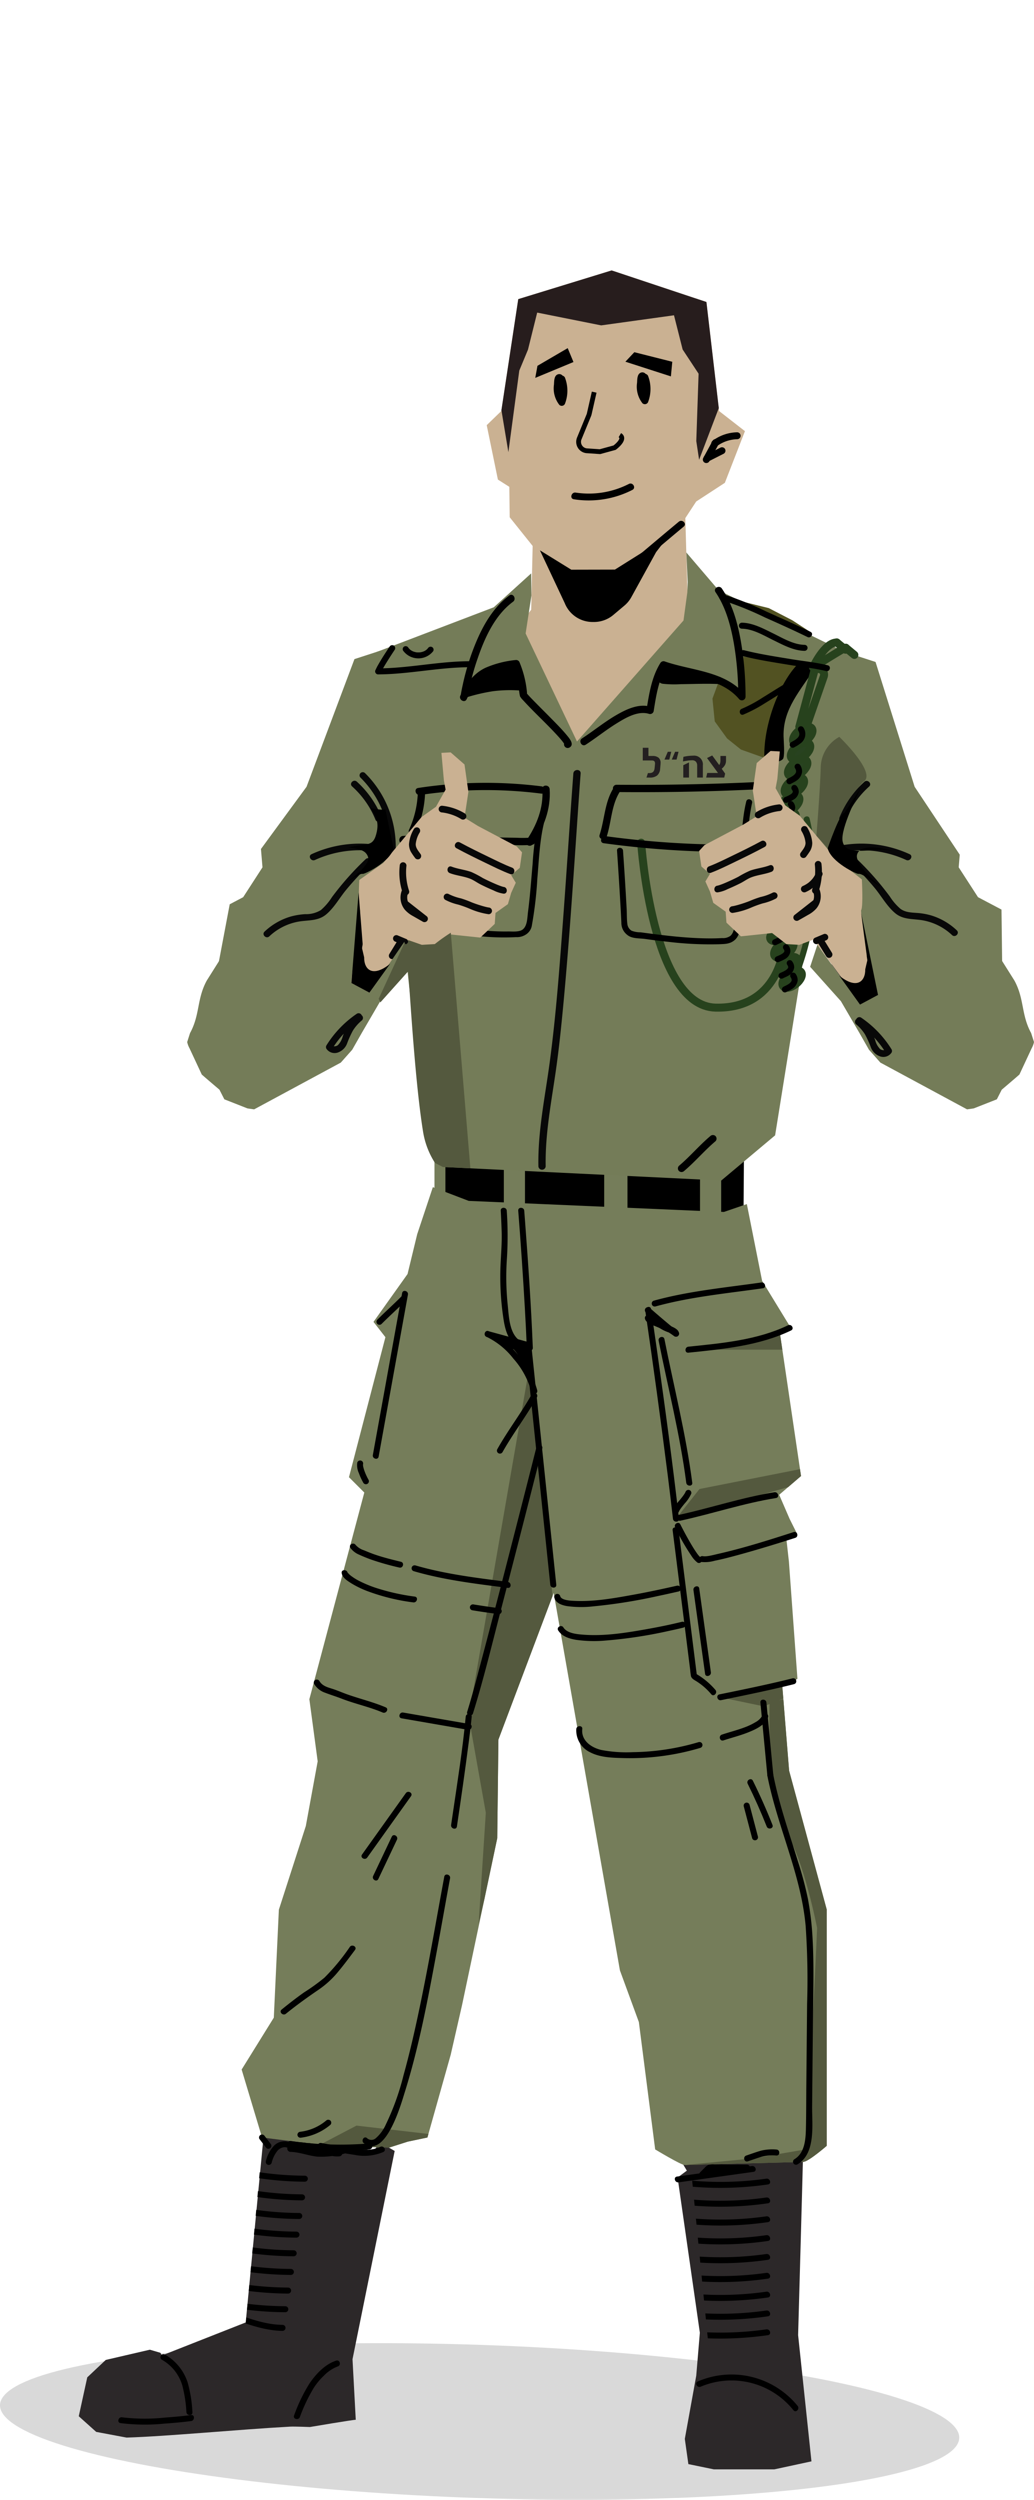 <svg xmlns="http://www.w3.org/2000/svg" xmlns:xlink="http://www.w3.org/1999/xlink" viewBox="0 0 274.412 663.262"><defs><style>.a{fill:#757d5a;}.b,.n,.r,.s{fill:none;}.c{fill:#cab192;}.d{fill:#080808;}.e{opacity:0.15;}.f{fill:#2c2829;}.g{clip-path:url(#a);}.h{fill:#54593e;}.i{clip-path:url(#b);}.j{clip-path:url(#c);}.k{fill:#747c58;}.l{clip-path:url(#d);}.m{fill:#271d1d;}.n{stroke:#000;stroke-width:1.273px;}.n,.s{stroke-miterlimit:10;}.o{fill:#27421d;}.p{fill:#525222;}.q{fill:#284220;}.q,.r,.s{stroke:#27421d;stroke-linecap:round;stroke-width:2.122px;}.q,.r{stroke-linejoin:round;}.t{fill:#707171;}.u{fill:#231f20;}</style><clipPath id="a"><path class="a" d="M209.422,469.803l9.981,36.83v62.692s-4.903,4.282-6.272,4.282l-31.429.828c-.969,0-7.828-4.143-7.828-4.143l-4.327-33.791-5.027-13.706L146.941,422.657l-14.667,38.894-.307,26.165-9.357,44.34-2.995,13.109-6.182,21.966-5.222,1.097-4.979,1.592L87.118,569.325,69.542,567.131l-5.414-18.034,8.538-13.764,1.34-28.646,7.154-22.199L84.308,467.323,82.101,450.846l14.58-54.839-4.07-4.07,9.672-37.151-3.164-4.061L108.158,338.031l2.561-10.567,4.157-12.482,9.513,3.641,67.727,2.934,6.087-2.086,4.057,20.383,7.286,11.921-2.54,2.134,5.576,37.719-5.791,4.976,2.756,6.372,1.983,3.973-2.907.692.748,6.718,2.261,31.048-4.009,2.082"/></clipPath><clipPath id="b"><polygon class="b" points="188.023 622.258 209.354 620.538 209.354 539.607 179.83 539.607 188.023 622.258"/></clipPath><clipPath id="c"><polygon class="b" points="65.119 617.629 76.678 622.24 85.486 568.205 69.52 569.82 65.119 617.629"/></clipPath><clipPath id="d"><polygon class="c" points="182.446 157.406 181.88 137.467 184.768 133.059 192.371 128.103 197.701 114.395 190.848 109.065 187.477 80.127 162.321 71.75 137.54 79.365 133.038 109.057 129.167 112.807 132.136 127.246 135.167 129.171 135.268 137.241 141.36 144.857 140.97 161.771 132.21 173.092 141.348 204.256 160.386 212.633 185.517 185.218 197.701 166.941 182.446 157.406"/></clipPath></defs><path class="d" d="M190.76,299.109a90.643,90.643,0,0,1-18.9,7.014.968.968,0,0,0,.514,1.866,92.947,92.947,0,0,0,19.362-7.209c1.112-.561.134-2.231-.977-1.671Z"/><path d="M212.721,648.302c-2.184,1.272-5.076,1.288-7.524,1.622a35.913,35.913,0,0,1-8.597.523c-1.018-.106-1.01,1.486,0,1.592a37.724,37.724,0,0,0,9.02-.58c2.621-.358,5.565-.419,7.904-1.782a.796.796,0,0,0-.803-1.374Z"/><polygon points="115.435 342.265 197.173 342.852 197.436 306.313 117.111 303.829 115.435 342.265"/><ellipse class="e" cx="127.288" cy="642.48" rx="20.321" ry="127.361" transform="translate(-519.196 747.556) rotate(-88.026)"/><path class="f" d="M213.117,571.755c-.005,1.463-1.305,47.801-1.305,47.801l3.54,33.499-9.855,2.125H189.453l-6.769-1.396-.942-6.688,3.033-16.77.956-11.398-5.907-41.177,2.453-1.829-4.308-7.262Z"/><path class="f" d="M99.117,570.678l1.834-2.191,3.791,2.217L93.554,625.959l.861,16.064c-.824,0-12.177,1.923-12.177,1.923s-4.111-.163-5.234-.101c-14.062.771-32.262,2.556-43.412,2.905l-8.059-1.511-4.63-4.149L23.158,630.767l4.909-4.622,11.697-2.715,2.813.825.412.696,22.222-8.755L69.986,566.398l.792-1.05Z"/><path class="a" d="M209.422,469.803l9.981,36.83v62.692s-4.903,4.282-6.272,4.282l-31.429.828c-.969,0-7.828-4.143-7.828-4.143l-4.327-33.791-5.027-13.706L146.941,422.657l-14.667,38.894-.307,26.165-9.357,44.34-2.995,13.109-6.182,21.966-5.222,1.097-4.979,1.592L87.118,569.325,69.542,567.131l-5.414-18.034,8.538-13.764,1.34-28.646,7.154-22.199L84.308,467.323,82.101,450.846l14.58-54.839-4.07-4.07,9.672-37.151-3.164-4.061L108.158,338.031l2.561-10.567,4.157-12.482,9.513,3.641,67.727,2.934,6.087-2.086,4.057,20.383,7.286,11.921-2.54,2.134,5.576,37.719-5.791,4.976,2.756,6.372,1.983,3.973-2.907.692.748,6.718,2.261,31.048-4.009,2.082"/><g class="g"><polygon class="h" points="140.692 361.527 146.835 425.577 127.016 510.467 128.93 480.958 124.39 455.483 140.692 361.527"/><polygon class="h" points="202.697 452.737 214.107 448.201 211.631 445.407 191.148 450.327 202.697 452.737"/><path class="h" d="M185.634,395.071,216.874,388.901a3.774,3.774,0,0,1,4.234,2.298h0l-41.713,11.777Z"/><polygon class="h" points="182.683 358.103 216.357 352.312 216.357 352.312 208.072 358.103 182.683 358.103"/><polygon class="h" points="113.012 592.545 83.426 569.82 94.611 563.975 116.04 566.462 113.012 592.545"/><polygon class="h" points="219.403 569.325 188.582 604.628 181.702 574.435 199.769 572.684 219.403 569.325"/><path class="h" d="M226.402,446.399l-22.16,5.315s-.839,26.631,4.118,34.037,8.493,25.797,8.493,25.797-1.028,24.122-1.501,27.97,0,25.844,0,25.844l-2.364,11.599,11.292,1.298Z"/></g><polygon class="a" points="139.325 313.31 139.325 336.97 133.711 336.97 133.711 309.701 139.325 309.701 139.325 313.31"/><polygon class="a" points="118.208 313.751 118.208 337.411 115.303 337.798 115.303 307.131 118.208 306.744 118.208 313.751"/><polygon class="a" points="160.345 313.839 160.345 340.707 166.526 340.707 166.526 310.23 160.345 310.23 160.345 313.839"/><rect class="a" x="185.775" y="310.988" width="5.614" height="26.868"/><path d="M198.427,473.265q2.758,5.571,5.049,11.355c.372.941,1.912.531,1.535-.423q-2.361-5.973-5.209-11.735c-.454-.918-1.828-.113-1.374.803Z"/><path d="M197.39,479.285l2.212,8.407a.796.796,0,0,0,1.535-.423l-2.212-8.407a.796.796,0,0,0-1.535.423Z"/><path d="M147.631,420.472l-2.241-21.505-3.587-34.417-.82-7.87c-.105-1.009-1.698-1.019-1.592,0l2.241,21.505,3.587,34.417.82,7.87c.105,1.009,1.698,1.019,1.592,0Z"/><path d="M140.575,356.181l-10.953-2.989a.796.796,0,0,0-.423,1.535l10.953,2.989a.796.796,0,0,0,.423-1.535Z"/><path d="M141.12,369.929c-2.812,4.999-6.331,9.574-9.143,14.573a.796.796,0,0,0,1.374.803c2.812-4.999,6.331-9.574,9.143-14.573a.796.796,0,0,0-1.374-.803Z"/><path d="M142.574,368.884a23.672,23.672,0,0,0-5.221-9.555,21.539,21.539,0,0,0-7.732-6.137c-.943-.397-1.354,1.143-.423,1.535a20.034,20.034,0,0,1,7.03,5.727,21.93,21.93,0,0,1,4.811,8.853c.238.996,1.773.574,1.535-.423Z"/><path d="M136.169,357.836c.155.162.306.328.451.5q.102.121.201.245c.083.104-.059-.079.021.027q.048.063.095.127a10.317,10.317,0,0,1,.722,1.137q.152.278.287.565.067.143.13.289c.032.074-.023-.06.027.066.019.049.039.098.058.148a10.44,10.44,0,0,1,.398,1.286.803.803,0,0,0,.979.556.812.812,0,0,0,.556-.979,11.193,11.193,0,0,0-2.799-5.093.803.803,0,0,0-1.125,0,.812.812,0,0,0,0,1.125Z"/><path d="M138.119,358.451c.044.007.092.029.136.033.125.01-.155-.095-.056-.022.01.007.13.083.131.082-.036.026-.146-.135-.033-.02.075.076.145.153.217.232-.159-.176-.009-.009.024.039q.044.065.086.132c.068.11.131.223.19.339q.053.104.102.21c.035.076.066.154.016.031a8.162,8.162,0,0,1,.297.862,8.47,8.47,0,0,1,.197.87c.012.072.023.143.034.215-.032-.214.001.015.005.061.014.136.024.272.029.408.005.127.005.255-.001.382-.003.06-.008.119-.012.178q-.005.049-.011.098.026-.187.011-.094c-.027.097-.045.199-.071.297-.05.187.018-.024.016-.027.008.011-.062.112-.07.125a.796.796,0,0,0,1.374.803,3.082,3.082,0,0,0,.356-1.734,8.42,8.42,0,0,0-.341-2.067,6.798,6.798,0,0,0-.804-1.85,2.315,2.315,0,0,0-1.398-1.118.819.819,0,0,0-.979.556.802.802,0,0,0,.556.979Z"/><path d="M137.258,356.514a9.818,9.818,0,0,1-4.89-1.994.8.8,0,0,0-1.089.285.816.816,0,0,0,.285,1.089,11.237,11.237,0,0,0,5.693,2.211.798.798,0,0,0,.796-.796.818.818,0,0,0-.796-.796Z"/><path d="M106.722,343.08l-2.621,14.494L99.917,380.703l-.967,5.348c-.181,1.001,1.352,1.431,1.535.423l2.621-14.494,4.184-23.13.967-5.348c.181-1.001-1.352-1.431-1.535-.423Z"/><path d="M174.795,355.717c2.496,12.568,5.686,24.978,7.331,37.703.13,1.002,1.723,1.015,1.592,0-1.664-12.87-4.864-25.416-7.388-38.126-.199-1.004-1.734-.579-1.535.423Z"/><path d="M171.252,347.754q3.192,21.843,5.969,43.745.719,5.735,1.378,11.477c.114,1.006,1.707,1.018,1.592,0-1.669-14.699-3.672-29.362-5.736-44.01q-.82-5.82-1.669-11.635c-.148-1.01-1.681-.58-1.535.423Z"/><path d="M180.163,401.065c.065-.175-.041.076-.011.022.025-.044.044-.093.068-.138.044-.085.092-.168.141-.25.123-.202.258-.397.397-.588.077-.105.156-.208.234-.312q.052-.068-.03.039l.077-.099q.059-.075.118-.149c.174-.219.351-.437.527-.655a9.983,9.983,0,0,0,1.767-2.63.8.8,0,0,0-.556-.979.817.817,0,0,0-.979.556c-.065.175.041-.076.011-.022-.025.044-.044.093-.068.138-.044.085-.092.168-.141.25-.123.202-.258.397-.397.588-.077.105-.156.208-.234.312q-.052.068.03-.039l-.077.099q-.059.075-.118.149c-.174.219-.351.437-.527.655a9.982,9.982,0,0,0-1.767,2.63.8.8,0,0,0,.556.979.817.817,0,0,0,.979-.556Z"/><path d="M179.797,353.163c-.188-.125-.369-.261-.549-.397-.065-.049-.156-.121-.037-.028q-.095-.074-.189-.148-.206-.162-.41-.327c-.626-.504-1.243-1.018-1.858-1.535q-1.767-1.487-3.508-3.005-.375-.325-.748-.652a.815.815,0,0,0-1.125,0,.803.803,0,0,0,0,1.125c1.967,1.723,3.946,3.438,5.978,5.083.535.433,1.07.876,1.643,1.259a.796.796,0,1,0,.803-1.374Z"/><path d="M179.797,353.163a22.233,22.233,0,0,0-5.345-2.941,4.683,4.683,0,0,0-1.894-.335l.796.796c-.006-.048-.006-.097-.012-.145-.024-.174-.011.034-.011.033.034-.153-.066.129-.031.067a.539.539,0,0,1-.114.125c-.017.013-.196.094-.13.076.12-.033-.206-.017-.071.008a.47.47,0,0,0,.12.002c.133-.018-.179-.05-.033-.004.215.068.429.118.64.204-.173-.071.013.008.051.025.063.03.125.059.187.089.142.07.282.144.421.22a17.78,17.78,0,0,1,1.631,1.028q.365.256.72.527c-.132-.101.025.02.053.042.05.04.1.08.15.12q.156.127.308.259l.774-1.33a2.1,2.1,0,0,1-.25-.07c-.043-.015-.085-.032-.127-.047-.181-.063.152.078-.03-.014-.219-.11-.44-.215-.656-.332-.517-.278-1.023-.575-1.541-.852-.828-.442-2.081-1.185-3.056-.801a.82.82,0,0,0-.556.979.801.801,0,0,0,.979.556c.034-.013.068-.022.101-.034.122-.043.006.01-.054.004.081.008.301.025.098-.011a3.644,3.644,0,0,1,.64.18q.084.031.166.065c-.107-.044.002.002.05.024.119.054.237.11.354.168.259.128.514.265.768.404a10.535,10.535,0,0,0,2.69,1.315.821.821,0,0,0,.899-.366.802.802,0,0,0-.124-.964,17.045,17.045,0,0,0-3.636-2.461,3.748,3.748,0,0,0-1.792-.515,1.236,1.236,0,0,0-1.168,1.423c.049.399.325.835.796.796.143-.012.282.002.424.002.13 0-.147-.034.08.011.082.016.164.031.246.05a7.51,7.51,0,0,1,1.066.344q.07.028.14.056-.109-.047.021.009.143.062.284.127.251.115.499.239c.378.188.749.389,1.116.598a29.953,29.953,0,0,1,2.561,1.622.802.802,0,0,0,1.089-.285.813.813,0,0,0-.285-1.089Z"/><path d="M97.805,392.623c-.179-.304-.339-.619-.491-.938-.101-.211-.196-.424-.29-.638-.068-.154.055.135-.015-.035-.019-.048-.039-.095-.059-.143q-.07-.173-.136-.347a9.699,9.699,0,0,1-.404-1.305c-.021-.095-.037-.19-.056-.285-.033-.168.012.17.001.016-.003-.046-.01-.093-.013-.139-.006-.086-.004-.171-.004-.257 0-.036.019-.16-.004-.01-.024.16.004-.003.012-.036a.796.796,0,1,0-1.535-.423,5.044,5.044,0,0,0,.445,2.804,15.963,15.963,0,0,0,1.172,2.54.796.796,0,0,0,1.374-.803Z"/><path d="M86.555,562.64a13.151,13.151,0,0,1-6.822,2.962.82.82,0,0,0-.796.796.801.801,0,0,0,.796.796,15.059,15.059,0,0,0,7.947-3.428.802.802,0,0,0,0-1.125.813.813,0,0,0-1.125,0Z"/><path d="M107.702,475.764l-11.621,16.282c-.596.835.784,1.631,1.374.803l11.621-16.282c.596-.835-.784-1.631-1.374-.803Z"/><path d="M103.973,487.314l-4.943,10.426c-.436.921.935,1.729,1.374.803l4.943-10.426c.436-.921-.935-1.729-1.374-.803Z"/><path d="M141.403,357.608c-.443-11.184-1.22-22.357-2.058-33.517q-.108-1.434-.219-2.868c-.08-1.014-1.672-1.023-1.592,0q1.015,12.927,1.758,25.875c.2,3.502.38,7.005.519,10.51.04,1.021,1.632,1.026,1.592,0Z"/><path d="M138.466,355.993c-3.284-1.586-3.399-6.577-3.72-9.688a72.783,72.783,0,0,1-.202-12.642,96.946,96.946,0,0,0-.06-12.44c-.058-1.018-1.65-1.025-1.592,0q.16,2.821.244,5.646c.086,2.944-.166,5.8-.296,8.738a73.629,73.629,0,0,0,.632,13.326c.43,3.108,1.043,6.914,4.189,8.433.918.443,1.726-.928.803-1.374Z"/><g class="i"><path d="M203.387,578.051a86.74,86.74,0,0,1-19.72.533c-1.02-.088-1.014,1.504,0,1.592a88.491,88.491,0,0,0,20.143-.59c1.01-.145.58-1.678-.423-1.535Z"/><path d="M203.387,583.049a86.74,86.74,0,0,1-19.72.533c-1.02-.088-1.014,1.504,0,1.592a88.49,88.49,0,0,0,20.143-.59c1.01-.145.58-1.678-.423-1.535Z"/><path d="M203.387,588.047a86.74,86.74,0,0,1-19.72.533c-1.02-.088-1.014,1.504,0,1.592a88.49,88.49,0,0,0,20.143-.59c1.01-.145.58-1.678-.423-1.535Z"/><path d="M203.387,608.039a86.738,86.738,0,0,1-19.72.533c-1.02-.088-1.014,1.504,0,1.592a88.49,88.49,0,0,0,20.143-.59c1.01-.145.58-1.678-.423-1.535Z"/><path d="M203.387,613.037a86.738,86.738,0,0,1-19.72.533c-1.02-.088-1.014,1.504,0,1.592a88.49,88.49,0,0,0,20.143-.59c1.01-.145.58-1.678-.423-1.535Z"/><path d="M203.387,618.035a86.738,86.738,0,0,1-19.72.533c-1.02-.088-1.014,1.504,0,1.592a88.49,88.49,0,0,0,20.143-.59c1.01-.145.58-1.678-.423-1.535Z"/><path d="M203.387,623.033a86.738,86.738,0,0,1-19.72.533c-1.02-.088-1.014,1.504,0,1.592a88.49,88.49,0,0,0,20.143-.59c1.01-.145.58-1.678-.423-1.535Z"/><path d="M203.387,593.045a86.74,86.74,0,0,1-19.72.533c-1.02-.088-1.014,1.504,0,1.592a88.49,88.49,0,0,0,20.143-.59c1.01-.145.58-1.678-.423-1.535Z"/><path d="M203.387,598.043a86.738,86.738,0,0,1-19.72.533c-1.02-.088-1.014,1.504,0,1.592a88.49,88.49,0,0,0,20.143-.59c1.01-.145.58-1.678-.423-1.535Z"/><path d="M203.387,603.041a86.738,86.738,0,0,1-19.72.533c-1.02-.088-1.014,1.504,0,1.592a88.49,88.49,0,0,0,20.143-.59c1.01-.145.58-1.678-.423-1.535Z"/></g><g class="j"><path d="M80.897,577.264a86.679,86.679,0,0,1-19.601-2.367c-.996-.238-1.42,1.297-.423,1.535a88.637,88.637,0,0,0,20.024,2.424.796.796,0,0,0,0-1.592Z"/><path d="M80.157,582.211a86.68,86.68,0,0,1-19.601-2.367c-.996-.238-1.42,1.297-.423,1.535A88.636,88.636,0,0,0,80.157,583.803a.796.796,0,0,0,0-1.592Z"/><path d="M79.417,587.158a86.68,86.68,0,0,1-19.601-2.367c-.996-.238-1.42,1.297-.423,1.535A88.636,88.636,0,0,0,79.417,588.75a.796.796,0,0,0,0-1.592Z"/><path d="M76.457,606.947a86.68,86.68,0,0,1-19.601-2.367c-.996-.238-1.42,1.297-.423,1.535a88.636,88.636,0,0,0,20.024,2.424.796.796,0,0,0,0-1.592Z"/><path d="M75.717,611.895a86.68,86.68,0,0,1-19.601-2.367c-.996-.238-1.42,1.297-.423,1.535a88.636,88.636,0,0,0,20.024,2.424.796.796,0,0,0,0-1.592Z"/><path d="M74.977,616.842c-6.524-.08-12.361-3.349-18.581-4.88-.994-.245-1.419,1.29-.423,1.535,6.375,1.569,12.312,4.855,19.004,4.937a.796.796,0,0,0,0-1.592Z"/><path d="M73.941,622.031a86.68,86.68,0,0,1-19.601-2.367c-.996-.238-1.42,1.297-.423,1.535a88.637,88.637,0,0,0,20.024,2.424.796.796,0,0,0,0-1.592Z"/><path d="M78.677,592.106A86.68,86.68,0,0,1,59.076,589.739c-.996-.238-1.42,1.297-.423,1.535a88.637,88.637,0,0,0,20.024,2.424.796.796,0,0,0,0-1.592Z"/><path d="M77.937,597.053A86.68,86.68,0,0,1,58.336,594.686c-.996-.238-1.42,1.297-.423,1.535a88.636,88.636,0,0,0,20.024,2.424.796.796,0,0,0,0-1.592Z"/><path d="M77.197,602a86.68,86.68,0,0,1-19.601-2.367c-.996-.238-1.42,1.297-.423,1.535a88.637,88.637,0,0,0,20.024,2.424.796.796,0,0,0,0-1.592Z"/></g><path d="M211.694,638.359a22.633,22.633,0,0,0-26.521-6.496c-.934.416-.125,1.788.803,1.374a21.06,21.06,0,0,1,24.592,6.248c.63.806,1.749-.327,1.125-1.125Z"/><path d="M51.066,640.009a35.785,35.785,0,0,0-1.268-7.897,13.212,13.212,0,0,0-6.041-7.396.796.796,0,0,0-.803,1.374,11.615,11.615,0,0,1,5.416,6.775,35.828,35.828,0,0,1,1.105,7.144c.102,1.009,1.695,1.02,1.592,0Z"/><path d="M98.047,568.694a91.025,91.025,0,0,1-20.831-.632c-1.002-.147-1.434,1.386-.423,1.535a92.776,92.776,0,0,0,21.254.689c1.013-.085,1.022-1.677,0-1.592Z"/><path d="M68.855,567.532l1.68,2.194a.875.875,0,0,0,.476.366.813.813,0,0,0,.613-.08.803.803,0,0,0,.366-.476.769.769,0,0,0-.08-.613l-1.68-2.194a.876.876,0,0,0-.476-.366.813.813,0,0,0-.613.08.803.803,0,0,0-.366.476.769.769,0,0,0,.08.613Z"/><path d="M77.08,568.479a3.89,3.89,0,0,0-4.308.773,9.026,9.026,0,0,0-2.205,4.144.796.796,0,1,0,1.535.423,7.963,7.963,0,0,1,1.624-3.279,2.867,2.867,0,0,1,1.264-.755c.062-.018.125-.034.189-.047.011-.002.254-.041.093-.022a2.616,2.616,0,0,1,.419-.014c.057.002.17.012.052-.003a2.037,2.037,0,0,1,.223.045c.074.019.146.042.219.067.155.053-.069-.037.092.044a.815.815,0,0,0,1.089-.285.804.804,0,0,0-.285-1.089Z"/><path d="M199.557,574.704l-19.895,2.789c-1.01.142-.58,1.675.423,1.535l19.895-2.789c1.01-.142.58-1.675-.423-1.535Z"/><path d="M198.246,574.331l-6.885-.047-1.75-.012a4.758,4.758,0,0,0-1.541.101,2.783,2.783,0,0,0-1.032.763q-.628.628-1.253,1.259a.805.805,0,0,0,.563,1.358,17.017,17.017,0,0,0,3.225-.458,9.561,9.561,0,0,0,2.921-.785.806.806,0,0,0-.19-1.454,5.96,5.96,0,0,0-2.912-.407c-1.007.11-1.018,1.703,0,1.592a4.951,4.951,0,0,1,2.489.351l-.19-1.454a8.535,8.535,0,0,1-2.541.625,14.763,14.763,0,0,1-2.802.401l.563,1.358,1.097-1.101c.3-.302.467-.532.905-.56,1.038-.066,2.11.014,3.151.022l6.185.042a.796.796,0,0,0,0-1.592Z"/><path d="M89.223,626.331c-2.952.942-5.409,3.58-7.099,6.079a43.413,43.413,0,0,0-4.078,8.468c-.378.952,1.161,1.366,1.535.423a43.704,43.704,0,0,1,3.656-7.691,17.568,17.568,0,0,1,2.732-3.303,10.203,10.203,0,0,1,3.678-2.441c.972-.31.557-1.847-.423-1.535Z"/><path d="M50.714,640.772c-2.268.291-4.55.498-6.83.66a50.834,50.834,0,0,1-11.483-.061c-1.002-.16-1.433,1.374-.423,1.535a51.861,51.861,0,0,0,11.677.134c2.357-.163,4.716-.375,7.06-.676,1.002-.129,1.015-1.722,0-1.592Z"/><path d="M100.927,569.604c-2.406,1.153-5.132.824-7.675.393-2.658-.451-5.31-.936-7.964-1.404a.803.803,0,0,0-.774,1.33,6.564,6.564,0,0,0,5.577,2.202c.836-.082,1.148-1.341.212-1.563L82.21,568.641l-.423,1.535,5.776.905V569.546c-2.231.546-4.33-.673-6.501-.995a5.617,5.617,0,0,0-4.576,1.034c-.566.456-.07,1.345.563,1.358,2.457.052,4.757,1.029,7.191,1.265a23.287,23.287,0,0,0,7.307-.85c.999-.225.576-1.76-.423-1.535a19.943,19.943,0,0,1-7.525.707c-2.204-.352-4.297-1.13-6.55-1.178l.563,1.358c1.459-1.176,3.526-.593,5.139-.125a9.901,9.901,0,0,0,5.235.496c.722-.177.795-1.41,0-1.535L82.21,568.641c-.987-.155-1.441,1.293-.423,1.535l8.091,1.92.212-1.563a5.082,5.082,0,0,1-4.451-1.735l-.774,1.33c3.063.541,6.125,1.159,9.204,1.6a12.987,12.987,0,0,0,7.661-.749c.923-.443.117-1.815-.803-1.374Z"/><path d="M206.051,570.321a12.701,12.701,0,0,0-4.103.307c-1.316.371-2.606.854-3.902,1.288-.966.324-.552,1.861.423,1.535,1.25-.419,2.494-.874,3.759-1.247a11.331,11.331,0,0,1,3.823-.292c1.024.048,1.021-1.544,0-1.592Z"/><path d="M171.139,349.698c.094,1.212,1.757,1.748,2.694,2.146.76.323,1.529.625,2.294.936q.26.106.52.213l.102.042c.117.049-.105-.045.01.004q.146.062.292.126c.294.129.587.263.873.409.137.07.273.144.405.223.062.037.121.076.182.115.103.065.126.105.011-0.0.088.08.265.319.115.076.08.128.003-.006-.019-.077.005.015.009.029.013.044a.549.549,0,0,1,0-.317.819.819,0,0,0,.556.979.802.802,0,0,0,.979-.556c.227-1.317-1.522-1.931-2.471-2.34-.754-.325-1.518-.627-2.28-.935q-.263-.106-.525-.214-.137-.056-.273-.113c-.008-.003-.119-.05-.039-.016.09.038-.086-.037-.103-.044-.314-.135-.626-.274-.932-.426-.274-.136-.525-.303-.79-.453-.078-.044.133.13-.011-.01a.881.881,0,0,0-.109-.107c-.072-.047.11.174.04.046a.518.518,0,0,1,.06.248.816.816,0,0,0-.796-.796.802.802,0,0,0-.796.796Z"/><path d="M205.518,395.929c-8.608,1.38-16.851,4.155-25.348,6.008-1.0.218-.577,1.753.423,1.535,8.497-1.854,16.739-4.628,25.348-6.008,1.009-.162.581-1.696-.423-1.535Z"/><path d="M209.145,351.624c-8.139,3.928-17.592,4.771-26.462,5.683-1.009.104-1.02,1.696,0,1.592,9.171-.943,18.852-1.84,27.265-5.9.922-.445.116-1.818-.803-1.374Z"/><path d="M202.049,340.272c-9.509,1.358-19.221,2.256-28.504,4.819a.796.796,0,0,0,.423,1.535c9.284-2.562,18.996-3.461,28.504-4.819,1.01-.144.58-1.678-.423-1.535Z"/><path d="M101.252,351.288c2.093-2.104,4.314-4.079,6.407-6.185a.796.796,0,0,0-1.125-1.125c-2.093,2.106-4.314,4.081-6.407,6.185a.796.796,0,0,0,1.125,1.125Z"/><path d="M92.843,516.557a56.219,56.219,0,0,1-6.754,8.18,53.695,53.695,0,0,1-5.412,3.903c-2.032,1.438-3.997,2.968-5.929,4.536-.795.646.337,1.766,1.125,1.125,2.806-2.277,5.717-4.363,8.698-6.399a24.706,24.706,0,0,0,5.047-4.608c1.609-1.916,3.105-3.928,4.598-5.934.612-.822-.769-1.617-1.374-.803Z"/><path d="M186.111,414.425a9.441,9.441,0,0,0,3.572-.327c2.039-.408,4.054-.938,6.06-1.483,4.183-1.136,8.334-2.391,12.47-3.685q1.423-.445,2.843-.901c.971-.313.556-1.851-.423-1.535-6.604,2.131-13.272,4.246-20.042,5.783-1.168.265-3.08.81-4.056.613-1-.202-1.428,1.332-.423,1.535Z"/><path d="M179.182,405.261a59.134,59.134,0,0,0,4.331,7.561,7.061,7.061,0,0,0,1.584,1.772.802.802,0,0,0,1.089-.285.813.813,0,0,0-.285-1.089c-.103-.073.124.126.002.001-.041-.042-.089-.08-.132-.12-.099-.095-.192-.197-.283-.301a6.747,6.747,0,0,1-.553-.713c-.513-.72-.979-1.474-1.432-2.233-.863-1.448-1.669-2.929-2.447-4.423-.168-.323-.336-.647-.5-.973-.46-.915-1.833-.11-1.374.803Z"/><path d="M178.51,406.006l1.982,15.768,2.675,21.288a15.769,15.769,0,0,0,.206,1.635c.184.778,1.044,1.093,1.667,1.525a16.815,16.815,0,0,1,3.711,3.29c.633.804,1.752-.329,1.125-1.125a19.887,19.887,0,0,0-5.306-4.377l.394.687-4.259-33.893-.603-4.798c-.126-1.003-1.719-1.015-1.592,0Z"/><path d="M184.034,421.877l2.706,19.47.384,2.764c.14,1.01,1.674.58,1.535-.423l-2.706-19.47-.384-2.764c-.14-1.01-1.674-.58-1.535.423Z"/><path d="M191.359,451.095c6.477-1.326,12.967-2.653,19.383-4.252a.796.796,0,0,0-.423-1.535c-6.416,1.599-12.906,2.926-19.383,4.252-1.003.205-.578,1.74.423,1.535Z"/><path d="M106.574,455.913l15.383,2.663,2.222.385c1.002.173,1.432-1.36.423-1.535l-15.383-2.663-2.222-.385c-1.002-.173-1.432,1.36-.423,1.535Z"/><path d="M192.001,461.771c2.157-.723,4.368-1.258,6.486-2.104,2.039-.814,4.489-1.894,5.362-4.072a.802.802,0,0,0-.556-.979.814.814,0,0,0-.979.556,4.341,4.341,0,0,1-1.743,1.72,16.965,16.965,0,0,1-3.032,1.444c-1.956.738-3.982,1.237-5.961,1.9-.966.324-.552,1.861.423,1.535Z"/><path d="M148.145,432.604c1.003,1.59,2.968,2.186,4.724,2.478a34.118,34.118,0,0,0,7.958.183,120.718,120.718,0,0,0,16.707-2.553c1.279-.273,2.557-.554,3.826-.868a.796.796,0,0,0-.423-1.535c-3.123.773-6.287,1.407-9.454,1.969-5.425.963-11.091,1.866-16.616,1.448-1.674-.127-4.34-.329-5.348-1.926-.545-.864-1.923-.066-1.374.803Z"/><path d="M147.129,423.903c.38,1.472,2.018,2.004,3.35,2.232a28.09,28.09,0,0,0,7.008.065,140.286,140.286,0,0,0,17.078-2.729c1.844-.386,3.682-.798,5.52-1.212.999-.225.576-1.759-.423-1.535-3.787.852-7.579,1.671-11.399,2.364-5.108.927-10.424,1.897-15.637,1.671-1.048-.045-3.66-.109-3.962-1.279a.796.796,0,0,0-1.535.423Z"/><path d="M142.38,383.91q-2.646,10.457-5.326,20.905c-3.12,12.179-6.249,24.357-9.491,36.504-1.147,4.297-2.255,8.615-3.576,12.863-.305.98,1.231,1.4,1.535.423,2.903-9.334,5.187-18.887,7.646-28.343Q137.639,409.064,142.008,391.84q.955-3.753,1.906-7.507a.796.796,0,0,0-1.535-.423Z"/><path d="M123.594,455.483c-.802,8.659-2.196,17.284-3.455,25.886q-.207,1.414-.417,2.828c-.149,1.002,1.384,1.434,1.535.423,1.123-7.542,2.21-15.092,3.179-22.656.276-2.157.55-4.316.75-6.482.094-1.019-1.498-1.013-1.592,0Z"/><path d="M117.905,497.93c-2.15,11.614-4.129,23.259-6.557,34.82-1.253,5.967-2.6,11.922-4.239,17.796a67.341,67.341,0,0,1-4.717,13.142,10.363,10.363,0,0,1-2.617,3.59,1.722,1.722,0,0,1-2.411-.015c-.817-.617-1.611.764-.803,1.374,5.787,4.37,9.935-10.568,10.874-13.569,3.832-12.242,6.183-24.969,8.524-37.562,1.186-6.38,2.301-12.772,3.482-19.153.185-1.001-1.348-1.43-1.535-.423Z"/><path d="M201.804,451.714l1.608,16.893.231,2.432c.096,1.011,1.689,1.021,1.592,0l-1.608-16.893-.231-2.432c-.096-1.011-1.689-1.021-1.592,0Z"/><path d="M203.672,471.251c2.644,13.405,8.867,25.964,10.129,39.645A205.031,205.031,0,0,1,214.194,531.675l-.206,21.795c-.037,3.856-.014,7.717-.115,11.571-.073,2.798-.381,6.265-3.039,7.848a.796.796,0,0,0,.803,1.374c4.928-2.936,3.845-10.539,3.891-15.345l.213-22.538c.069-7.307.31-14.642-.09-21.942a79.361,79.361,0,0,0-1.224-10.535,95.568,95.568,0,0,0-2.72-10.206c-2.338-7.577-4.962-15.073-6.5-22.869-.198-1.004-1.732-.579-1.535.423Z"/><path d="M125.29,427.236c2.35.385,4.707.724,7.068,1.032a.8.8,0,0,0,.796-.796.816.816,0,0,0-.796-.796q-3.33-.434-6.645-.975a.82.82,0,0,0-.979.556.802.802,0,0,0,.556.979Z"/><path d="M109.819,416.875c8.133,2.369,16.558,3.351,24.936,4.429,1.013.13,1.003-1.462,0-1.592-8.238-1.06-16.515-2.042-24.512-4.372a.796.796,0,0,0-.423,1.535Z"/><path d="M90.676,417.36c.164,1.249,1.52,2.057,2.489,2.687a25.503,25.503,0,0,0,4.574,2.202,54.064,54.064,0,0,0,11.925,2.902c1.002.152,1.434-1.382.423-1.535a57.42,57.42,0,0,1-10.527-2.38,31.402,31.402,0,0,1-4.667-2.003,14.756,14.756,0,0,1-1.459-.923,7.683,7.683,0,0,1-.749-.591c-.105-.097-.44-.535-.417-.36-.131-1.001-1.725-1.014-1.592,0Z"/><path d="M93.004,410.713a5.524,5.524,0,0,0,2.306,1.779c1.04.48,2.115.913,3.192,1.304a71.219,71.219,0,0,0,7.475,2.114c.995.243,1.419-1.292.423-1.535-2.291-.559-4.586-1.119-6.82-1.883-1.009-.345-1.996-.746-2.978-1.16a4.967,4.967,0,0,1-2.223-1.423c-.585-.831-1.966-.037-1.374.803Z"/><path d="M152.939,458.748a6.425,6.425,0,0,0,3.653,6.161c2.708,1.422,6.011,1.476,8.998,1.555a65.283,65.283,0,0,0,20.254-2.705.796.796,0,0,0-.423-1.535,63.886,63.886,0,0,1-17.47,2.667,35.509,35.509,0,0,1-8.365-.581c-2.664-.623-5.395-2.498-5.056-5.562.113-1.016-1.48-1.008-1.592,0Z"/><path d="M83.379,446.801a5.448,5.448,0,0,0,2.911,2.323c1.436.554,2.909,1,4.347,1.56,3.581,1.394,7.371,2.178,10.912,3.685.932.397,1.744-.974.803-1.374-3.251-1.384-6.678-2.206-10.005-3.371-1.466-.513-2.875-1.151-4.36-1.609-1.282-.396-2.521-.795-3.235-2.016a.796.796,0,0,0-1.374.803Z"/><polyline class="k" points="266.089 265.839 265.785 241.332 259.554 238.045 254.428 230.122 254.709 226.772 242.737 208.751 232.362 175.635 220.829 171.89 211.157 222.997 266.089 265.839"/><polyline class="k" points="56.201 265.125 60.963 239.929 64.534 238.045 69.661 230.122 69.253 225.259 81.352 208.751 94.067 174.875 103.259 171.89 112.932 222.997 57.999 265.839"/><polygon class="c" points="182.446 157.406 181.88 137.467 184.768 133.059 192.371 128.103 197.701 114.395 190.848 109.065 187.477 80.127 162.321 71.75 137.54 79.365 133.038 109.057 129.167 112.807 132.136 127.246 135.167 129.171 135.268 137.241 141.36 144.857 140.97 161.771 132.21 173.092 141.348 204.256 160.386 212.633 185.517 185.218 197.701 166.941 182.446 157.406"/><g class="l"><polygon class="m" points="185.535 121.991 197.738 89.946 115.012 0 134.918 119.966 137.812 98.329 140.12 92.774 142.563 82.94 159.549 86.332 178.87 83.653 181.165 92.73 185.399 99.153 184.787 117.035 185.535 121.991"/></g><path class="n" d="M157.69,104.048l-1.306,5.746a2.376,2.376,0,0,1-.119.376l-2.533,6.165a2.376,2.376,0,0,0,1.914,3.262l3.581.241,3.879-1.061s3.117-2.288,1.393-3.316"/><polygon points="178.047 99.866 178.417 95.989 168.345 93.448 165.972 95.969 178.047 99.866"/><polygon points="152.19 96.056 150.661 92.368 142.64 97.055 142.052 100.259 152.19 96.056"/><path d="M166.895,128.4a23.314,23.314,0,0,1-14.116,2.297c-1.157-.179-1.655,1.591-.488,1.772a25.431,25.431,0,0,0,15.532-2.483c1.053-.539.124-2.125-.927-1.586Z"/><path d="M177.426,142.191l-14.23,8.935-11.583.027-8.317-5.135,6.585,14.015a7.944,7.944,0,0,0,3.61,4.044h0a7.944,7.944,0,0,0,3.766.95h.393a7.944,7.944,0,0,0,5.117-1.868l2.939-2.475a7.944,7.944,0,0,0,1.844-2.248l6.568-11.942Z"/><path d="M180.156,138.412c-3.882,3.219-7.725,6.485-11.588,9.726q-1.18.99-2.364,1.977c-.911.755.395,2.049,1.299,1.299,3.882-3.219,7.725-6.485,11.588-9.726q1.18-.99,2.364-1.977c.911-.755-.395-2.049-1.299-1.299Z"/><path d="M148.207,100.801a7.991,7.991,0,0,1-.001,5.723l1.535-.405a3.454,3.454,0,0,1-.643-1.131,5.705,5.705,0,0,1-.196-.802c-.011-.065-.022-.13-.03-.195.013.1-0-.016-.003-.052-.012-.15-.026-.3-.033-.45a13.35,13.35,0,0,1,.037-1.68c.021-.269.047-.537.075-.806.003-.027.046-.286.017-.155-.026.115.027-.059.025-.075q.024-.078-.003 0-.092.313-.593.003-.496.227-.606-.099a.659.659,0,0,1,.162-.762l.405-.236.158-.027a.925.925,0,0,0-.919.919.939.939,0,0,0,.919.919,1.051,1.051,0,0,0,1.018-1.362,1.144,1.144,0,0,0-1.373-.84c-1.137.289-1.078,1.804-1.14,2.726a7.117,7.117,0,0,0,1.421,5.406.929.929,0,0,0,1.535-.405,9.635,9.635,0,0,0,.001-6.7.944.944,0,0,0-1.13-.642.926.926,0,0,0-.642,1.13Z"/><path d="M170.259,100.342a8.034,8.034,0,0,1-.001,5.75l1.535-.405a3.466,3.466,0,0,1-.647-1.137,5.729,5.729,0,0,1-.197-.806,5.378,5.378,0,0,1-.067-.701,13.407,13.407,0,0,1,.038-1.687c.021-.27.047-.54.076-.809.003-.027.046-.286.017-.156-.025.114.027-.06.025-.076q.024-.078-.002-0-.091.313-.592.002-.495.226-.605-.099a.658.658,0,0,1,.162-.761l.405-.236.158-.027a.925.925,0,0,0-.919.919.939.939,0,0,0,.919.919,1.052,1.052,0,0,0,1.019-1.363A1.145,1.145,0,0,0,170.21,98.825c-1.14.29-1.08,1.81-1.142,2.734a7.145,7.145,0,0,0,1.426,5.426.929.929,0,0,0,1.535-.405,9.674,9.674,0,0,0,.001-6.727.944.944,0,0,0-1.13-.642.926.926,0,0,0-.642,1.13Z"/><path d="M191.151,118.786l-3.987,2.025a.925.925,0,0,0-.33,1.257.941.941,0,0,0,1.257.33l3.987-2.025a.925.925,0,0,0,.33-1.257.941.941,0,0,0-1.257-.33Z"/><path d="M189.132,116.932,186.669,121.451a.919.919,0,1,0,1.586.927l2.463-4.519a.919.919,0,0,0-1.586-.927Z"/><path d="M195.654,114.698a11.184,11.184,0,0,0-6.447,2.188.948.948,0,0,0-.33,1.257.925.925,0,0,0,1.257.33,9.444,9.444,0,0,1,5.52-1.937.919.919,0,0,0,0-1.837Z"/><polygon class="k" points="215.406 240.785 205.708 301.235 191.421 313.219 117.537 309.63 112.934 301.477 103.891 218.737 91.454 194.327 99.875 173.02 131.035 161.129 140.962 152.139 141.034 158.014 139.497 168.077 153.126 196.736 181.395 164.631 182.414 157.133 182.51 154.422 182.139 146.581 190.732 156.634 231.81 176.682 231.81 219.992 215.406 240.785"/><path class="o" d="M210.961,261.291a69.944,69.944,0,0,0,3.893-44.119c-.239-.996-1.774-.574-1.535.423A68.132,68.132,0,0,1,209.587,260.488c-.404.93.966,1.741,1.374.803Z"/><polygon class="p" points="190.807 180.675 196.915 183.128 197.297 174.219 211.461 176.482 206.608 186.763 202.868 201.092 196.633 198.873 192.956 195.925 189.681 191.393 189.077 185.359 190.807 180.675"/><path d="M216.286,177.2c-3.914,6.115-8.495,10.873-8.338,18.131.028,1.288.326,4.573-.046,5.807s-4.949,1.789-5.034-.046c-.359-7.686,3.368-18.962,8.593-24.61"/><path d="M197.282,189.596a37.747,37.747,0,0,0,5.805-3.068c1.869-1.13,3.701-2.323,5.577-3.442a.796.796,0,0,0-.803-1.374c-1.829,1.09-3.615,2.252-5.436,3.357a36.226,36.226,0,0,1-5.565,2.993c-.945.366-.534,1.905.423,1.535Z"/><polygon class="p" points="202.295 161.938 206.25 163.558 215.254 167.815 210.278 164.579 204.017 161.344 197.071 159.628 202.295 161.938"/><ellipse class="q" cx="213.049" cy="195.122" rx="3.033" ry="1.624" transform="translate(-75.148 174.995) rotate(-38.49)"/><ellipse class="q" cx="212.45" cy="199.294" rx="3.033" ry="1.624" transform="translate(-77.874 175.529) rotate(-38.49)"/><ellipse class="q" cx="211.691" cy="203.731" rx="3.033" ry="1.624" transform="translate(-80.801 176.02) rotate(-38.49)"/><ellipse class="q" cx="210.819" cy="208.59" rx="3.033" ry="1.624" transform="translate(-84.015 176.534) rotate(-38.49)"/><ellipse class="q" cx="209.574" cy="213.275" rx="3.033" ry="1.624" transform="translate(-87.201 176.777) rotate(-38.49)"/><ellipse class="q" cx="208.64" cy="217.777" rx="3.033" ry="1.624" transform="translate(-90.206 177.173) rotate(-38.49)"/><ellipse class="q" cx="208.117" cy="222.644" rx="3.033" ry="1.624" transform="translate(-93.349 177.906) rotate(-38.49)"/><ellipse class="q" cx="207.271" cy="227.514" rx="3.033" ry="1.624" transform="translate(-96.563 178.437) rotate(-38.49)"/><ellipse class="q" cx="207.13" cy="232.781" rx="3.033" ry="1.624" transform="translate(-99.872 179.494) rotate(-38.49)"/><ellipse class="q" cx="206.834" cy="237.531" rx="3.033" ry="1.624" transform="translate(-102.893 180.341) rotate(-38.49)"/><ellipse class="q" cx="206.838" cy="242.642" rx="3.033" ry="1.624" transform="translate(-106.073 181.455) rotate(-38.49)"/><path class="q" d="M209.502,245.903c.218.937-.746,2.376-2.155,3.214s-2.727.757-2.945-.18,1.584-2.777,2.992-3.615S209.283,244.966,209.502,245.903Z"/><ellipse class="q" cx="208.019" cy="251.804" rx="3.033" ry="1.624" transform="translate(-111.518 184.181) rotate(-38.49)"/><ellipse class="q" cx="209.123" cy="256.172" rx="3.033" ry="1.624" transform="translate(-113.997 185.817) rotate(-38.49)"/><ellipse class="q" cx="210.226" cy="259.802" rx="3.033" ry="1.624" transform="translate(-116.017 187.292) rotate(-38.49)"/><path class="r" d="M212.128,192.843l4.223-15.677,1.703.559a1.573,1.573,0,0,1,.574,1.731l-4.293,12.371Z"/><path class="s" d="M170.159,223.587s2.858,43.366,19.74,43.762,18.099-16.025,18.099-16.025"/><path class="s" d="M215.764,177.068s8.344-5.246,8.672-5.22"/><path class="s" d="M215.764,177.068s3.02-6.605,6.319-6.605"/><path d="M211.861,193.887c.033.06.066.121.097.183.013.027.088.192.041.083-.048-.112.028.079.036.103q.028.083.051.168c.014.054.027.109.038.164.004.022.006.047.012.069.023.08-.013-.101-.013-.099-.012.096.015.205.011.303-.001.036-.023.213 0.0.059.023-.147-.001.001-.008.034a1.964,1.964,0,0,1-.073.267c-.006.018-.014.037-.02.055-.038.115.03-.077.035-.082a.57.57,0,0,0-.051.105,2.372,2.372,0,0,1-.138.233c-.025.037-.053.073-.078.11-.027.041.126-.15.028-.04-.06.068-.119.136-.182.2-.122.123-.264.223-.387.344.002-.002.169-.126.071-.055l-.045.033q-.045.033-.09.065-.104.073-.21.142c-.127.082-.257.16-.388.235-.213.122-.437.228-.642.363a.796.796,0,0,0,.803,1.374c.192-.127.402-.227.601-.34a7.959,7.959,0,0,0,.996-.669,3.055,3.055,0,0,0,.879-4.211.804.804,0,0,0-1.089-.285.812.812,0,0,0-.285,1.089Z"/><path d="M211.001,203.839c.062.105.117.212.172.321.063.126-.059-.171.002.008.017.05.035.099.049.15q.021.072.037.146c.006.027.008.055.016.081.023.079-.014-.121-.014-.111.001.097.016.191.011.289-.002.042-.012.087-.01.129-.003-.085.033-.198.001-.051a2.298,2.298,0,0,1-.07.237c-.053.158.077-.15.019-.045-.02.036-.036.073-.056.109-.043.077-.093.148-.141.221-.067.102.137-.162.027-.036-.023.027-.046.054-.069.081-.059.066-.121.13-.186.191q-.091.086-.187.165c-.027.022-.152.12-.031.026.118-.091-.004.001-.033.022a6.894,6.894,0,0,1-.8.489c-.213.114-.436.212-.642.338a.796.796,0,0,0,.803,1.374c.479-.295.998-.504,1.456-.838a3.262,3.262,0,0,0,1.504-2.32,3.033,3.033,0,0,0-.484-1.778.796.796,0,1,0-1.374.803Z"/><path d="M210.122,209.457a2.689,2.689,0,0,1,.173.268c.023.042.044.086.066.129.055.109-.074-.198-.016-.034a2.198,2.198,0,0,1,.063.24c.022.095-.015-.236-.012-.068.001.042.002.083 0.0.125-.009.171.008-.092.016-.091.002 0-.019.097-.021.104-.009.034-.02.067-.03.101-.049.158.088-.175.025-.056a2.017,2.017,0,0,1-.106.185c-.018.026-.037.051-.055.077.158-.236.072-.093.019-.034a1.48,1.48,0,0,1-.334.308c-.01.006.183-.135.092-.072-.016.011-.031.023-.047.034q-.042.03-.084.059-.103.07-.211.134a7.283,7.283,0,0,1-.805.407c-.066.029-.131.057-.197.085-.145.062.14-.059.08-.034q-.128.054-.255.108c-.089.038-.178.074-.264.118a.801.801,0,0,0-.285,1.089.815.815,0,0,0,1.089.285c.08-.041.163-.075.246-.111.111-.047-.231.097-.088.037q.125-.053.25-.105.097-.041.194-.083a7.358,7.358,0,0,0,.852-.43,2.771,2.771,0,0,0,1.507-2.048,2.34,2.34,0,0,0-.485-1.531.861.861,0,0,0-.476-.366.813.813,0,0,0-.613.08.805.805,0,0,0-.285,1.089Z"/><path d="M209.31,213.9c-.159-.206-.05-.063-.015-.011.026.038.05.077.073.117.024.042.045.085.068.128.068.129-.067-.203-.017-.038.021.07.037.141.055.212-.065-.252-.019-.174-.015-.085.002.041-0.0.082-.001.123-.005.156.041-.201.013-.093-.008.03-.013.062-.022.092-.009.03-.021.059-.03.089-.025.084.053-.125.053-.125a.402.402,0,0,0-.032.064c-.03.057-.067.109-.102.163-.048.073.152-.178.048-.064-.028.031-.055.063-.085.093-.048.05-.099.097-.151.141-.027.023-.055.044-.082.067.222-.191.094-.072.032-.028a4.161,4.161,0,0,1-.394.246c-.13.072-.263.138-.397.201q-.099.046-.2.09c-.064.028-.201.083.076-.032l-.099.041c-.268.11-.544.206-.806.331a.8.8,0,0,0-.285,1.089.817.817,0,0,0,1.089.285c.016-.007.033-.014.048-.022.113-.063-.188.077-.121.051.049-.019.098-.04.147-.059.121-.048.242-.095.363-.145a9.081,9.081,0,0,0,1.026-.476,2.623,2.623,0,0,0,1.5-1.965,2.335,2.335,0,0,0-.611-1.608.793.793,0,0,0-.563-.233.81.81,0,0,0-.563.233.801.801,0,0,0-.233.563.938.938,0,0,0,.233.563Z"/><path d="M208.652,217.786a2.616,2.616,0,0,1,.17.257c.023.04.045.082.065.124.081.167-.053-.163-.011-.025.024.076.042.152.061.229.021.088-.021-.218-.017-.129.001.018.003.036.004.054a1.131,1.131,0,0,1,0.0.119c-.005.089-.053.171.014-.083-.009.033-.013.067-.022.099-.009.033-.02.064-.03.096-.048.153.089-.177.026-.062-.033.06-.065.12-.104.177-.089.13.057-.051.054-.066.003.018-.073.087-.087.101-.049.054-.101.104-.155.153-.081.073-.263.197-.045.044-.129.091-.258.179-.394.258a7.62,7.62,0,0,1-.804.395c-.14.06.181-.075.08-.034l-.104.043-.169.07c-.147.061-.297.118-.439.189a.801.801,0,0,0-.285,1.089.816.816,0,0,0,1.089.285c.035-.018.072-.033.108-.05.118-.053-.195.081-.115.048l.084-.035c.174-.072.349-.144.522-.218a7.561,7.561,0,0,0,.849-.416,2.72,2.72,0,0,0,1.512-2.006,2.251,2.251,0,0,0-.484-1.51.867.867,0,0,0-.476-.366.813.813,0,0,0-.613.08.804.804,0,0,0-.285,1.089Z"/><path d="M208.181,223.087c.086.106-.13-.18-.018-.023q.028.04.055.081c.038.06.071.121.103.184.058.112-.073-.2-.036-.088.011.033.024.066.033.099a1.161,1.161,0,0,1,.035.168l-.028-.212a1.028,1.028,0,0,1-.002.249l.028-.212a1.016,1.016,0,0,1-.034.149.253.253,0,0,0-.022.062c0.0.007.097-.207.055-.13-.007.013-.013.027-.019.04a1.216,1.216,0,0,1-.074.125.372.372,0,0,0-.046.065c-.005.013.128-.158.089-.116-.013.014-.025.03-.038.044a2.501,2.501,0,0,1-.246.233c-.084.072.172-.128.082-.063-.024.017-.048.035-.072.052q-.074.052-.15.1a5.256,5.256,0,0,1-.645.34c-.05.022-.1.044-.15.066.298-.131.073-.031-0-.002-.096.039-.192.076-.289.112-.215.081-.43.16-.64.255a.799.799,0,0,0-.366.476.813.813,0,0,0,.08.613.803.803,0,0,0,.476.366.912.912,0,0,0,.613-.08c.118-.054-.216.087-.127.053l.05-.02c.049-.02.099-.038.149-.057.12-.045.24-.09.36-.136a9.337,9.337,0,0,0,1.033-.46,2.525,2.525,0,0,0,1.498-1.896,2.206,2.206,0,0,0-.61-1.561.798.798,0,0,0-.563-.233.81.81,0,0,0-.563.233.801.801,0,0,0-.233.563.912.912,0,0,0,.233.563Z"/><path d="M207.616,226.921a3.273,3.273,0,0,1,.169.303.602.602,0,0,0,.039.084c.001.001-.057-.163-.038-.087.014.054.039.107.055.161.013.045.026.091.036.137.009.039.033.2.013.046-.02-.152-.002.003-0.0.042.002.048.002.095 0.0.143-.002.04-.02.19.002.033.021-.157-.001-.01-.009.029-.018.083-.048.16-.074.24-.013.04.094-.193.02-.053-.018.034-.036.069-.055.103-.04.07-.105.137-.138.209,0,0.0.138-.166.062-.082-.011.013-.022.026-.033.039q-.038.045-.079.089c-.058.062-.119.122-.183.18-.059.054-.123.102-.183.155-.06.053.109-.082.093-.072-.019.012-.036.028-.055.041-.037.027-.074.053-.111.079a6.986,6.986,0,0,1-.798.468c-.212.108-.434.202-.638.323a.796.796,0,1,0,.803,1.374c.482-.286,1.002-.486,1.464-.811a3.143,3.143,0,0,0,1.496-2.256,2.868,2.868,0,0,0-.484-1.72.796.796,0,0,0-1.374.803Z"/><path d="M207.616,233.02a2.793,2.793,0,0,1,.176.284c.021.039.039.08.059.12.043.084-.065-.179-.038-.09.008.028.021.055.03.082.026.079.041.158.059.238.011.05-.015-.231-.013-.075.001.044.003.088.001.133-.001.019-.004.038-.004.058-.002.091.037-.215.018-.127-.007.032-.012.065-.019.096q-.013.054-.031.107c-.006.018-.013.035-.019.052-.036.107.085-.178.042-.101-.034.062-.064.124-.102.184-.014.021-.041.082-.065.093-.019.009.13-.159.081-.104-.016.018-.03.037-.046.056a2.987,2.987,0,0,1-.341.327c-.091.077.182-.133.041-.032-.029.021-.057.042-.086.062q-.1.07-.203.134a7.153,7.153,0,0,1-.8.42c-.214.098-.436.181-.644.291a.802.802,0,0,0-.285,1.089.813.813,0,0,0,1.089.285c.48-.254.993-.429,1.457-.719a2.855,2.855,0,0,0,1.503-2.085,2.448,2.448,0,0,0-.484-1.582.796.796,0,1,0-1.374.803Z"/><path d="M207.199,237.28a2.872,2.872,0,0,1,.169.275c.015.028.095.21.036.063-.056-.138.006.021.019.059.027.081.037.165.061.246-.069-.231-.016-.148-.012-.055.002.04.002.081 0.0.121-.001.02-.004.04-.004.059-.002.103.014-.122.018-.124-.012.008-.019.096-.023.113-.008.032-.018.065-.028.096-.006.018-.015.036-.019.054-.017.068.099-.201.042-.098-.032.059-.06.12-.096.177-.021.033-.043.064-.065.096-.06.091.15-.181.024-.034a2.898,2.898,0,0,1-.335.326.256.256,0,0,1-.048.039.976.976,0,0,1,.1-.077c-.034.024-.066.049-.1.073q-.101.072-.206.137a7.142,7.142,0,0,1-.797.425c-.213.099-.435.184-.642.295a.803.803,0,0,0-.285,1.089.813.813,0,0,0,1.089.285c.478-.257.99-.436,1.452-.729a2.895,2.895,0,0,0,1.508-2.116,2.516,2.516,0,0,0-.484-1.602.796.796,0,1,0-1.374.803Z"/><path d="M207.199,242.745a2.543,2.543,0,0,1,.167.243c.023.038.044.077.065.117.01.019.018.039.028.058.058.115-.066-.198-.034-.077.019.073.041.144.06.217.023.094-.022-.13-.017-.133-.001.001.004.045.004.052 0.0.042 0.0.084 0.0.126a.317.317,0,0,0-.004.049c-0-0.0.039-.227.018-.139-.008.031-.013.063-.021.094-.008.031-.02.061-.029.091-.03.101.106-.225.027-.069a1.73,1.73,0,0,1-.108.178c-.086.129.109-.128.048-.062-.026.028-.05.058-.076.086-.048.051-.099.099-.151.145-.027.024-.055.046-.082.069-.105.088.181-.131.043-.033a4.587,4.587,0,0,1-.396.253c-.135.076-.274.147-.414.213q-.095.045-.191.087l-.093.04c-.097.042.14-.057.122-.051-.022.007-.045.019-.066.028-.268.111-.543.207-.804.333a.8.8,0,0,0-.285,1.089.817.817,0,0,0,1.089.285c.074-.036.244-.1-.071.028.047-.019.094-.038.14-.057.118-.047.237-.094.355-.143a9.186,9.186,0,0,0,1.022-.476,3.818,3.818,0,0,0,.918-.692,2.011,2.011,0,0,0,.113-2.752.875.875,0,0,0-.476-.366.813.813,0,0,0-.613.08.803.803,0,0,0-.366.476.769.769,0,0,0,.08.613Z"/><path d="M207.199,247.033a2.892,2.892,0,0,1,.17.277c.021.04.038.086.061.125-.123-.205-.033-.083-.006,0,.015.045.083.206.061.248-.006.012-.019-.235-.016-.116.001.021.003.042.004.062.002.041.002.082,0,.122-.005.103-.058.152.013-.064-.01.031-.013.068-.02.1q-.012.049-.028.097c-.006.018-.013.036-.019.054-.035.11.083-.176.042-.097-.034.064-.065.129-.104.191-.018.029-.038.057-.057.085-.078.117.14-.163.024-.033a3.026,3.026,0,0,1-.337.329c-.115.095.017.011.052-.038a.476.476,0,0,1-.1.074q-.102.072-.207.138a7.165,7.165,0,0,1-.801.428c-.211.098-.43.182-.635.293a.803.803,0,0,0-.285,1.089.813.813,0,0,0,1.089.285c.482-.26.998-.44,1.462-.737a2.899,2.899,0,0,0,1.497-2.106A2.521,2.521,0,0,0,208.573,246.23a.796.796,0,0,0-1.374.803Z"/><path d="M207.898,251.726a2.691,2.691,0,0,1,.173.268c.023.042.044.086.066.129.055.109-.074-.198-.016-.033a2.199,2.199,0,0,1,.063.24c.022.095-.015-.235-.012-.068.001.042.002.083,0,.125-.009.171.008-.092.016-.091.002 0-.019.097-.021.104-.009.034-.02.067-.03.101-.049.158.088-.175.025-.056a2.015,2.015,0,0,1-.106.185c-.018.026-.037.051-.055.077.157-.236.073-.093.019-.034a1.466,1.466,0,0,1-.334.308c-.01.006.183-.135.092-.072-.016.011-.031.023-.047.034q-.042.03-.084.059-.103.07-.211.134a7.28,7.28,0,0,1-.805.407q-.098.043-.197.085c-.067.029-.207.087.08-.034q-.128.054-.255.108c-.089.038-.178.074-.264.118a.801.801,0,0,0-.285,1.089.815.815,0,0,0,1.089.285c.08-.041.163-.075.246-.111.146-.062-.189.08-.088.037q.125-.053.25-.105.097-.041.194-.083a7.358,7.358,0,0,0,.852-.43,2.772,2.772,0,0,0,1.507-2.049,2.342,2.342,0,0,0-.485-1.532.861.861,0,0,0-.476-.366.813.813,0,0,0-.613.08.805.805,0,0,0-.285,1.089Z"/><path d="M208.903,255.96a2.833,2.833,0,0,1,.168.27c.024.045.044.093.069.139.037.069-.056-.11-.044-.105a.458.458,0,0,1,.036.1c.023.072.028.157.056.225-.071-.174-.019-.193-.016-.118.001.02.004.041.005.061a1.298,1.298,0,0,1,0.0.134c-.001.019-.005.039-.004.058.002.072.008-.157.02-.14.01.015-.018.094-.022.112-.009.037-.021.072-.032.108-.045.155.079-.159.028-.06-.032.063-.064.126-.102.186-.02.032-.045.062-.065.095-.042.068.091-.129.081-.104a.36.36,0,0,1-.056.067,2.965,2.965,0,0,1-.334.32c-.12.102.148-.107.053-.04-.033.024-.066.048-.099.072q-.1.07-.204.135a7.17,7.17,0,0,1-.804.424c-.211.097-.432.18-.637.29a.802.802,0,0,0-.285,1.089.813.813,0,0,0,1.089.285c.48-.255.991-.431,1.454-.722a2.871,2.871,0,0,0,1.507-2.104,2.466,2.466,0,0,0-.485-1.582.796.796,0,1,0-1.374.803Z"/><path d="M209.83,259.279a3.198,3.198,0,0,1,.167.293.518.518,0,0,0,.038.081c.004.005-.063-.167-.038-.09.019.059.043.116.061.175q.02.066.034.132c.022.102-.022.15 0-.046-.009.083.014.178.01.263-.001.017-.004.034-.003.051.003.123.014-.124.017-.112a.31.31,0,0,1-.021.113c-.018.078-.058.155-.072.232.037-.201.063-.142.021-.058q-.025.051-.054.1-.033.056-.069.11c-.047.07-.143.135.028-.029-.116.111-.211.241-.332.348q-.044.039-.089.077c-.029.024-.144.114-.025.022.123-.095.002-.002-.027.018q-.054.039-.11.077a6.988,6.988,0,0,1-.801.462c-.212.107-.435.199-.64.318a.796.796,0,1,0,.803,1.374c.479-.279.995-.474,1.455-.79a3.09,3.09,0,0,0,1.505-2.23,2.803,2.803,0,0,0-.484-1.697.796.796,0,1,0-1.374.803Z"/><line class="s" x1="224.436" y1="171.849" x2="226.74" y2="173.766"/><line class="s" x1="222.082" y1="170.464" x2="224.386" y2="172.381"/><path d="M197.04,174.058c4.136,1.047,8.386,1.687,12.592,2.379,3.185.524,6.481.842,9.618,1.618.994.246,1.418-1.289.423-1.535-3.137-.776-6.433-1.094-9.618-1.618-4.206-.692-8.456-1.332-12.592-2.379a.796.796,0,0,0-.423,1.535Z"/><path d="M100.376,178.931c8.054-.033,16.02-1.865,24.074-1.898a.796.796,0,0,0,0-1.592c-8.054.033-16.02,1.865-24.074,1.898a.796.796,0,0,0,0,1.592Z"/><path d="M101.143,178.347a.637.637,0,0,0,.038-.098c-.038.207-.048.11-.01.027.045-.096.09-.193.138-.288.111-.221.228-.439.349-.655.292-.523.601-1.037.915-1.547.581-.944,1.183-1.876,1.794-2.802q.197-.299.396-.596a.796.796,0,1,0-1.374-.803c-1.063,1.579-2.11,3.18-3.046,4.839a10.853,10.853,0,0,0-.735,1.499.802.802,0,0,0,.556.979.813.813,0,0,0,.979-.556Z"/><path d="M191.431,159.182a85.951,85.951,0,0,1,11.585,4.645c3.786,1.676,7.562,3.387,11.288,5.195.918.445,1.726-.927.803-1.374-3.813-1.851-7.678-3.601-11.555-5.313a87.256,87.256,0,0,0-11.698-4.687.796.796,0,0,0-.423,1.535Z"/><path d="M196.892,166.81c2.92.043,5.787,1.789,8.335,3.036,2.561,1.254,5.369,2.796,8.293,2.839a.796.796,0,0,0,0-1.592c-2.92-.043-5.787-1.789-8.335-3.036-2.561-1.254-5.369-2.796-8.293-2.839a.796.796,0,0,0,0,1.592Z"/><path d="M106.981,172.631a5.015,5.015,0,0,0,7.98.146.801.801,0,0,0-.285-1.089.815.815,0,0,0-1.089.285c.077-.103-.073.086-.074.087q-.078.089-.162.172c-.046.046-.095.089-.143.133-.031.028-.136.115-.051.048a3.425,3.425,0,0,1-.739.432c.131-.057-.097.034-.101.036q-.111.039-.224.072-.189.055-.383.093c-.027.005-.24.041-.101.022-.078.011-.158.018-.237.023q-.218.016-.437.011a2.504,2.504,0,0,1-.731-.09q-.211-.05-.417-.119c-.074-.025-.148-.052-.221-.082.102.043-.022-.012-.06-.031-.128-.064-.254-.131-.375-.208q-.099-.062-.194-.131c-.109-.079.007.009-.054-.043a3.766,3.766,0,0,1-.311-.296c-.053-.057-.106-.117-.154-.179.08.102-.055-.084-.063-.096a.815.815,0,0,0-1.089-.285.803.803,0,0,0-.285,1.089Z"/><path d="M110.612,224.984a59.859,59.859,0,0,1,1.383,10.172c.09,1.578.144,3.159.194,4.739.044,1.376-.21,3.247.262,4.555a4.713,4.713,0,0,0,1.518,1.918c.944.743,2.319.623,3.458.788,2.972.432,5.942.827,8.931,1.13a63.081,63.081,0,0,0,10.588.357,4.322,4.322,0,0,0,2.722-.759,3.506,3.506,0,0,0,1.437-2.099,102.744,102.744,0,0,0,1.501-12.705c.417-4.807.598-9.776,1.704-14.488.234-.996-1.3-1.421-1.535-.423a80.041,80.041,0,0,0-1.433,11.157c-.378,4.236-.673,8.486-1.223,12.704-.191,1.462-.151,3.56-1.359,4.553-.946.777-2.815.539-3.976.558-1.687.028-3.373-.036-5.056-.152-3.108-.214-6.223-.551-9.307-.988-1.177-.167-2.351-.354-3.529-.515-1.162-.159-2.086-.13-2.744-1.236a4.728,4.728,0,0,1-.3-2.263c-.026-.774-.049-1.548-.074-2.322-.053-1.652-.111-3.304-.213-4.954a61.415,61.415,0,0,0-1.414-10.15c-.232-.997-1.767-.575-1.535.423Z"/><path d="M123.852,185.516c1.312-2.774,3.133-5.362,5.993-6.677a24,24,0,0,1,7.136-1.795l-.933-.71a34.944,34.944,0,0,1,1.674,5.844,10.801,10.801,0,0,0,.294,2.596,5.118,5.118,0,0,0,.857,1.067c2.649,2.922,5.568,5.596,8.271,8.469.675.717,1.35,1.44,1.972,2.205.19.233.37.469.537.719.044.066.122.284.184.32-.146-.086.087-.757.316-.887a.968.968,0,0,0,.977,1.671c1.404-.792-.018-2.425-.646-3.192-1.313-1.604-2.79-3.079-4.241-4.557-1.549-1.577-3.121-3.131-4.665-4.714-.538-.551-1.078-1.103-1.586-1.682-.172-.197-.158-.283-.269-.335-.081-.038-.006.379.082.249.107-.158.013-.675-0-.867a27.303,27.303,0,0,0-1.891-7.422.988.988,0,0,0-.933-.71,26.619,26.619,0,0,0-8.113,2.06c-3.131,1.456-5.245,4.323-6.687,7.371-.53,1.12,1.138,2.103,1.671.977Z"/><path d="M137.95,181.266a38.067,38.067,0,0,0-7.443.238,49.227,49.227,0,0,0-7.248,1.668.968.968,0,0,0,.514,1.866,48.522,48.522,0,0,1,7.022-1.636,36.285,36.285,0,0,1,7.154-.2c1.244.073,1.24-1.862,0-1.935Z"/><path d="M135.177,157.99c-3.936,2.903-6.559,7.198-8.497,11.616a64.252,64.252,0,0,0-3.843,11.951c-.184.834-.362,1.672-.497,2.515-.195,1.218,1.669,1.743,1.866.514a60.278,60.278,0,0,1,2.529-9.803c1.878-5.519,4.592-11.563,9.418-15.123.991-.731.027-2.411-.977-1.671Z"/><path d="M189.897,157.122c2.732,4.015,4.024,8.855,4.861,13.585a83.631,83.631,0,0,1,1.167,14.157l1.652-.684c-5.237-6.206-14.099-6.207-21.231-8.711a.979.979,0,0,0-1.093.445c-2.304,3.712-2.969,8.075-3.655,12.312l1.19-.676c-3.187-1.002-6.594.644-9.3,2.221-3.15,1.836-5.965,4.159-9.016,6.142-1.04.676-.072,2.352.977,1.671,2.763-1.795,5.328-3.875,8.133-5.61,2.436-1.508,5.722-3.492,8.693-2.558a.972.972,0,0,0,1.19-.676c.657-4.064,1.25-8.289,3.46-11.85l-1.093.445c6.777,2.379,15.409,2.326,20.377,8.213a.977.977,0,0,0,1.652-.684,86.887,86.887,0,0,0-1.236-14.672c-.86-4.88-2.238-9.906-5.056-14.047-.696-1.024-2.374-.057-1.671.977Z"/><path class="d" d="M95.648,206.301a25.763,25.763,0,0,1,7.646,19.683c-.063,1.092,1.636,1.088,1.698,0A27.439,27.439,0,0,0,96.849,205.1a.85.85,0,0,0-1.201,1.201Z"/><path d="M202.673,207.409q-19.524.974-39.075.804a.968.968,0,0,0,0,1.935q19.548.193,39.075-.804c1.239-.062,1.247-1.997,0-1.935Z"/><path d="M162.72,209.256c-2.262,3.735-2.266,8.178-3.587,12.238-.386,1.187,1.482,1.695,1.866.514,1.262-3.882,1.233-8.213,3.391-11.776a.968.968,0,0,0-1.671-.977Z"/><path d="M160.213,223.724a248.63,248.63,0,0,0,37.051,2.287.968.968,0,0,0,0-1.935,245.266,245.266,0,0,1-36.537-2.218c-1.218-.165-1.745,1.699-.514,1.866Z"/><path d="M202.024,208.619a41.015,41.015,0,0,1-1.591,15.672.968.968,0,0,0,1.866.514,42.513,42.513,0,0,0,1.66-16.186c-.112-1.23-2.048-1.242-1.935,0Z"/><path d="M201.514,223.816l-3.859.475a1.059,1.059,0,0,0-.684.283.983.983,0,0,0-.283.684c.021.471.429,1.034.967.967l3.859-.475a1.059,1.059,0,0,0,.684-.283.983.983,0,0,0,.283-.684c-.021-.471-.429-1.034-.967-.967Z"/><path class="d" d="M144.817,309.419c-.157-8.68,1.524-17.083,2.74-25.634.809-5.69,1.396-11.411,1.935-17.133,1.318-13.987,2.289-28.006,3.251-42.02.444-6.467.871-12.934,1.351-19.398.092-1.242-1.843-1.236-1.935,0-.931,12.545-1.714,25.1-2.644,37.645-.965,13.026-1.899,26.095-3.637,39.046-1.232,9.176-3.164,18.188-2.995,27.496a.968.968,0,0,0,1.935,0Z"/><path d="M143.935,209.366c.339,4.998-1.473,9.531-4.222,13.621-.697,1.036.979,2.006,1.671.977,2.921-4.346,4.845-9.29,4.486-14.598-.084-1.236-2.019-1.245-1.935,0Z"/><path d="M143.682,208.631a118.627,118.627,0,0,0-32.701.433c-1.227.186-.706,2.051.514,1.866a116.897,116.897,0,0,1,32.187-.364c1.232.156,1.221-1.78,0-1.935Z"/><path d="M110.891,209.958a25.558,25.558,0,0,1-2.302,10.124.996.996,0,0,0,.347,1.324.975.975,0,0,0,1.324-.347,27.93,27.93,0,0,0,2.566-11.101.968.968,0,0,0-1.935,0Z"/><path d="M141.191,222.217a29.729,29.729,0,0,1-4.139.056c-2.613-.027-5.225-.085-7.837-.144-5.808-.131-11.616-.301-17.425-.377a34.622,34.622,0,0,0-4.902.047c-1.217.16-1.233,2.097,0,1.935a29.729,29.729,0,0,1,4.139-.056c2.613.027,5.225.085,7.837.144,5.808.131,11.616.301,17.425.377a34.622,34.622,0,0,0,4.902-.047c1.217-.16,1.233-2.097,0-1.935Z"/><line class="t" x1="138.852" y1="182.389" x2="130.733" y2="183.125"/><path d="M137.782,176.39a14.456,14.456,0,0,0-13.366,6.128v1.516l12.798-2.117,1.636.601Z"/><path d="M190.732,179.556c-2.725-.123-5.456-.036-8.182.01-1.35.023-2.7.042-4.05.029-.63-.006-1.261-.017-1.89-.046a1.869,1.869,0,0,0-.354-.02l.127.308a1.68,1.68,0,0,1,.114-.324c.154-.396.341-.782.511-1.171l-1.803-.488a2.869,2.869,0,0,0,.757,2.649,1.936,1.936,0,0,0,2.706-.272,1.884,1.884,0,0,0-.241-2.556,1.365,1.365,0,0,0-2.236,1.096c-.11,2.219,2.819,2.138,4.274,1.93.939-.134,1.864-.345,2.801-.493a4.511,4.511,0,0,1,2.179.021c1.02.36,1.756-1.331.745-1.768-2.256-.976-4.842-.591-7.225-.9-.523-.068-.963.493-.967.967a.991.991,0,0,0,.967.967c1.062.138,2.139.137,3.207.194a9.093,9.093,0,0,1,3.042.442l.745-1.768a8.197,8.197,0,0,0-4.111.138c-.7.13-1.401.283-2.11.357a5.698,5.698,0,0,1-.949.04,1.636,1.636,0,0,1-.334-.041l-.132-.036q-.374-.257-.485.378l-.745-.098c.15.085.029-.261.04-.221a2.779,2.779,0,0,1,.009-1.026.974.974,0,0,0-1.803-.488,6.524,6.524,0,0,0-.879,2.523,1.633,1.633,0,0,0,1.485,1.536,27.903,27.903,0,0,0,4.725.101c3.353-.033,6.713-.187,10.065-.036,1.245.056,1.242-1.879,0-1.935Z"/><polygon class="c" points="82.816 242.376 101.703 228.972 111.874 216.782 115.714 214.038 118.259 209.506 117.8 207.035 117.148 199.752 119.598 199.624 123.273 202.833 124.306 210.112 123.273 216.945 126.886 219.178 137.134 224.594 138.54 226.136 137.943 230.25 135.665 232.214 136.881 234.217 135.659 236.908 134.788 239.892 131.503 242.23 131.298 245.13 127.465 248.767 119.193 247.897 115.403 250.824 111.965 251.02 108.196 249.599 99.871 260.983 93.617 270.376 82.402 270.032 75.842 259.321 76.233 249.492 82.816 242.376"/><path class="d" d="M119.361,231.657c1.743.668,3.637.803,5.374,1.478.998.388,1.892,1.07,2.853,1.552q1.677.842,3.409,1.569a8.618,8.618,0,0,0,2.644.855c1.146.077,1.141-1.707,0-1.784-.167-.011.185.042-.004-.004-.081-.019-.162-.04-.242-.063-.208-.058-.413-.131-.616-.205-.467-.169-.926-.358-1.382-.554-1.103-.476-2.194-.985-3.262-1.536a26.824,26.824,0,0,0-3.032-1.592c-1.715-.626-3.558-.784-5.267-1.439-1.073-.411-1.537,1.313-.474,1.72Z"/><path class="d" d="M135.902,230.204c-2.096-.793-4.231-1.877-6.298-2.874-2.541-1.225-5.076-2.471-7.558-3.812-1.01-.546-1.912.994-.9,1.54,2.537,1.372,5.131,2.644,7.729,3.895,2.154,1.037,4.315,2.124,6.553,2.971,1.075.407,1.539-1.317.474-1.72Z"/><path class="d" d="M129.679,240.781c-.076-.008-.087-.013-.005 0-.08-.013-.16-.028-.24-.044-.169-.033-.337-.072-.504-.113-.383-.094-.763-.201-1.14-.314-.882-.265-1.757-.561-2.614-.898a28.276,28.276,0,0,0-2.808-1.042,13.904,13.904,0,0,1-3.316-1.169.893.893,0,0,0-.9,1.54,14.207,14.207,0,0,0,3.458,1.272,29.009,29.009,0,0,1,3.091,1.119,19.691,19.691,0,0,0,4.978,1.433.898.898,0,0,0,.892-.892.912.912,0,0,0-.892-.892Z"/><path class="d" d="M109.852,219.957a9.124,9.124,0,0,0-1.31,4.007,4.268,4.268,0,0,0,.492,2.026,16.556,16.556,0,0,0,1.082,1.585.914.914,0,0,0,1.22.32.9.9,0,0,0,.32-1.22c-.6-.884-1.344-1.636-1.331-2.711a7.307,7.307,0,0,1,1.066-3.107.912.912,0,0,0-.32-1.22.901.901,0,0,0-1.22.32Z"/><path class="d" d="M106.085,229.671a16.707,16.707,0,0,0,.765,7.171.921.921,0,0,0,1.097.623.898.898,0,0,0,.623-1.097,15.476,15.476,0,0,1-.701-6.697.892.892,0,1,0-1.784,0Z"/><path class="d" d="M107.079,240.522l4.329,3.395.625.49,1.081-1.401q-1.165-.665-2.33-1.33a7.964,7.964,0,0,1-1.807-1.26,3.303,3.303,0,0,1-.706-3.415.892.892,0,1,0-1.72-.474,5.122,5.122,0,0,0,.934,4.895,7.792,7.792,0,0,0,2.14,1.646c.86.499,1.726.986,2.589,1.479a.894.894,0,0,0,1.151-.23.882.882,0,0,0-.07-1.171l-4.329-3.395-.625-.49a.921.921,0,0,0-1.261,0,.898.898,0,0,0,0,1.261Z"/><path class="d" d="M105.53,249.539l-2.203,3.582a.892.892,0,1,0,1.54.9l2.203-3.582a.892.892,0,0,0-1.54-.9Z"/><path class="d" d="M104.961,249.862l2.244.942a.892.892,0,0,0,.687-.09.892.892,0,0,0,.32-1.22l-.139-.181a.891.891,0,0,0-.394-.229l-2.244-.942a.892.892,0,0,0-.687.09.892.892,0,0,0-.32,1.22l.139.181a.891.891,0,0,0,.394.229Z"/><path class="d" d="M117.305,215.564c.274.03.311.034.598.083q.367.063.729.146a13.388,13.388,0,0,1,1.335.38,12.182,12.182,0,0,1,2.472,1.178.892.892,0,0,0,.9-1.54,14.496,14.496,0,0,0-6.034-2.031.894.894,0,0,0-.892.892.917.917,0,0,0,.892.892Z"/><path class="k" d="M97.527,229.811l-3.217.997c-.96.295-2.07-1.97-2.07-1.97L88.432,232.704,82.728,240.316l-3.561,2.852a13.064,13.064,0,0,1-2.042.039L71.4,246.556l-9.862,6.961-3.213,1.161-3.442,5.47c-2.687,4.917-1.767,9.049-4.454,13.965l-.752,2.366a6.024,6.024,0,0,0,.618,1.654l3.248,6.961c.823.746,4.693,4.026,4.693,4.026l1.302,2.555,6.131,2.412,1.775.253,23.004-12.409,3.028-3.411,2.591-4.555,4.855-8.325,8.167-9.125-1.793-6.629-9.261,13.493-4.777-2.557c-.3-.527,2.577-18.825,2.281-19.346-.558-.979-.182-8.138-.182-8.138l2.788-2.209,2.258-1.809"/><path class="d" d="M93.437,208.648a23.908,23.908,0,0,1,6.169,8.748.92.92,0,0,0,1.097.623.898.898,0,0,0,.623-1.097,25.856,25.856,0,0,0-6.627-9.535c-.851-.767-2.116.491-1.261,1.261Z"/><path class="d" d="M100.261,224.206a30.62,30.62,0,0,0-17.576,2.43c-1.042.479-.137,2.017.9,1.54a28.473,28.473,0,0,1,16.201-2.25c1.123.176,1.607-1.543.474-1.72Z"/><path class="d" d="M97.056,227.942a78.448,78.448,0,0,0-6.312,6.726q-1.368,1.646-2.646,3.364a15.693,15.693,0,0,1-2.937,3.433,7.481,7.481,0,0,1-4.156,1.081,18.568,18.568,0,0,0-3.824.624,17.106,17.106,0,0,0-6.97,4.007c-.839.787.424,2.047,1.261,1.261a15.177,15.177,0,0,1,7.555-3.874c2.645-.505,5.304-.092,7.519-1.933,2.123-1.765,3.567-4.414,5.314-6.528a78.556,78.556,0,0,1,6.456-6.9c.834-.792-.429-2.052-1.261-1.261Z"/><path class="d" d="M94.72,268.954a28.068,28.068,0,0,0-8.088,8.414.883.883,0,0,0,0,.9,2.625,2.625,0,0,0,2.978,1.007,4.026,4.026,0,0,0,2.513-2.442,26.651,26.651,0,0,1,1.512-3.357,11.242,11.242,0,0,1,2.435-2.768.898.898,0,0,0,0-1.261.912.912,0,0,0-1.261,0,13.009,13.009,0,0,0-3.841,5.487,5.267,5.267,0,0,1-1.305,2.374,1.541,1.541,0,0,1-.885.302.743.743,0,0,1-.423-.072c.16.066-.175-.124-.098-.066a.336.336,0,0,1-.084-.104v.9a25.949,25.949,0,0,1,7.448-7.774.914.914,0,0,0,.32-1.22.9.9,0,0,0-1.22-.32Z"/><path d="M96.249,231.866c.39.133,7.277-3.096,8.183-6.792l-2.179-10.464c-.02.533-3.641-.057-3.861-.302.568,1.194,2.312,2.951,1.632,6.262-.92,4.476-2.564,2.997-7.569,4.28,2.801.396,4.566.666,5.206,2.473.919,2.596-7.225,7.788-7.083,7.879C90.688,235.274,95.282,231.537,96.249,231.866Z"/><path class="d" d="M224.302,225.926a28.473,28.473,0,0,1,16.201,2.25c1.036.476,1.943-1.061.9-1.54a30.619,30.619,0,0,0-17.576-2.43c-1.131.177-.651,1.896.474,1.72Z"/><path class="d" d="M228.469,270.495a25.949,25.949,0,0,1,7.448,7.774v-.9a.376.376,0,0,1-.204.177.82.82,0,0,1-.352.064,1.581,1.581,0,0,1-.934-.301,5.269,5.269,0,0,1-1.305-2.374,13.009,13.009,0,0,0-3.841-5.487.917.917,0,0,0-1.261,0,.899.899,0,0,0,0,1.261,11.237,11.237,0,0,1,2.4,2.711,26.031,26.031,0,0,1,1.547,3.414,4.05,4.05,0,0,0,2.464,2.427,2.63,2.63,0,0,0,3.027-.993.883.883,0,0,0,0-.9,28.068,28.068,0,0,0-8.088-8.414.892.892,0,0,0-.9,1.54Z"/><path d="M228.92,236.781,227.852,250.341c-.045.575.279,1.097.065,1.632l-.469,2.02c.036,3.366-2.328,5.398-6.886,1.731l1.292,1.801,4.199,5.853,4.777-2.557Z"/><path d="M95.169,236.781,96.236,250.341c.045.575-.279,1.097-.066,1.632l.469,2.02c-.036,3.366,2.328,5.398,6.886,1.731l-1.292,1.801-4.199,5.853-4.777-2.557Z"/><path d="M163.752,225.713q.5,7.262.916,14.529c.086,1.521.167,3.042.236,4.564a3.998,3.998,0,0,0,1.568,3.25c1.232,1.041,3.228.855,4.755,1.072q3.105.442,6.222.769a92.595,92.595,0,0,0,13.346.633c1.72-.072,3.074-.047,4.364-1.275a3.95,3.95,0,0,0,1.106-2.508,162.734,162.734,0,0,0,1.537-16.214c.245-3.397.482-6.795.795-10.187a49.588,49.588,0,0,1,.99-7.287c.244-.994-1.29-1.419-1.535-.423-1.075,4.372-1.188,9.066-1.524,13.536-.42,5.601-.733,11.217-1.347,16.801-.174,1.581-.063,4.257-1.365,5.35a3.319,3.319,0,0,1-2.178.572c-1.072.064-2.145.089-3.219.088-2.144-.002-4.288-.108-6.426-.267-4.023-.3-8.009-.818-12.005-1.353a6.328,6.328,0,0,1-2.392-.432,2.418,2.418,0,0,1-1.078-1.589c-.203-1.393-.137-2.883-.215-4.29q-.422-7.673-.961-15.34c-.07-1.016-1.662-1.024-1.592,0Z"/><polygon class="c" points="241.312 242.036 222.409 228.62 212.23 216.421 208.387 213.674 205.839 209.138 206.299 206.665 206.951 199.376 204.499 199.248 200.821 202.46 199.787 209.744 200.821 216.583 197.205 218.819 186.948 224.239 185.541 225.782 186.139 229.9 188.418 231.866 187.201 233.87 188.424 236.563 189.296 239.55 192.584 241.89 192.789 244.793 196.625 248.433 204.904 247.561 208.697 250.491 212.138 250.687 215.91 249.265 224.242 260.659 230.502 270.059 241.726 269.716 248.292 258.995 247.901 249.158 241.312 242.036"/><path class="d" d="M204.262,229.587c-1.675.641-3.477.807-5.165,1.401a25.447,25.447,0,0,0-3.142,1.632c-1.045.539-2.113,1.037-3.191,1.505-.48.209-.964.408-1.456.586-.203.074-.408.146-.617.205-.068.019-.136.037-.205.054-.237.059.093.003-.042.013-1.139.077-1.148,1.861,0,1.784a8.625,8.625,0,0,0,2.646-.856q1.73-.729,3.411-1.57c.962-.483,1.856-1.168,2.855-1.554,1.741-.671,3.634-.811,5.379-1.479,1.061-.406.601-2.132-.474-1.72Z"/><path class="d" d="M188.655,231.575c2.24-.848,4.403-1.936,6.558-2.974,2.601-1.252,5.196-2.525,7.736-3.898,1.01-.546.111-2.087-.9-1.54-2.484,1.343-5.021,2.589-7.564,3.816-2.069.998-4.206,2.082-6.304,2.876-1.063.403-.602,2.128.474,1.72Z"/><path class="d" d="M194.41,242.224a19.709,19.709,0,0,0,4.982-1.434,28.699,28.699,0,0,1,2.999-1.095,14.69,14.69,0,0,0,3.556-1.298.893.893,0,0,0-.9-1.54,13.37,13.37,0,0,1-3.224,1.144,28.395,28.395,0,0,0-2.905,1.069c-.835.328-1.686.618-2.544.877-.382.115-.765.225-1.152.321-.171.043-.342.083-.515.118-.082.017-.163.032-.245.046-.163.029.189-.018-.051.008a.918.918,0,0,0-.892.892.898.898,0,0,0,.892.892Z"/><path class="d" d="M212.712,220.499a7.309,7.309,0,0,1,1.067,3.11c.013,1.075-.732,1.829-1.332,2.713a.892.892,0,0,0,1.54.9,18.227,18.227,0,0,0,1.058-1.538,4.269,4.269,0,0,0,.518-2.076,9.131,9.131,0,0,0-1.311-4.01.892.892,0,0,0-1.54.9Z"/><path class="d" d="M216.239,229.321a15.489,15.489,0,0,1-.702,6.703.897.897,0,0,0,.623,1.097.915.915,0,0,0,1.097-.623,16.721,16.721,0,0,0,.765-7.177.91.91,0,0,0-.892-.892.901.901,0,0,0-.892.892Z"/><path class="d" d="M216.554,231.629c-.081.197.084-.182-.005.011-.025.055-.05.111-.077.166q-.072.151-.151.298-.165.308-.36.6-.101.152-.21.299c-.018.024-.132.158-.041.055.093-.106-.046.055-.063.076q-.223.27-.47.518-.236.237-.493.453c-.047.039-.094.077-.141.116-.163.134.159-.116-.012.009-.098.072-.197.143-.298.211a7.356,7.356,0,0,1-1.229.665.89.89,0,0,0-.41.533.892.892,0,0,0,1.31,1.007,8.333,8.333,0,0,0,4.369-4.542.893.893,0,0,0-.09-.687.909.909,0,0,0-.533-.41.919.919,0,0,0-1.097.623Z"/><path class="d" d="M215.766,238.919l-4.332,3.398-.626.491a.883.883,0,0,0-.07,1.171.895.895,0,0,0,1.151.23c.864-.493,1.731-.981,2.591-1.48a7.855,7.855,0,0,0,2.142-1.647,5.12,5.12,0,0,0,.934-4.899.914.914,0,0,0-1.097-.623.9.9,0,0,0-.623,1.097,3.307,3.307,0,0,1-.706,3.419,7.774,7.774,0,0,1-1.757,1.231q-1.191.682-2.384,1.361l1.081,1.401,4.332-3.398.626-.491a.897.897,0,0,0,0-1.261.914.914,0,0,0-1.261,0Z"/><path class="d" d="M217.038,250.106l2.205,3.585a.892.892,0,1,0,1.54-.9l-2.205-3.585a.892.892,0,1,0-1.54.9Z"/><path class="d" d="M218.674,247.808l-2.246.943a.985.985,0,0,0-.533.41.892.892,0,0,0,.32,1.22.858.858,0,0,0,.687.09l2.246-.943a.985.985,0,0,0,.533-.41.892.892,0,0,0-.32-1.22.858.858,0,0,0-.687-.09Z"/><path class="d" d="M206.794,213.417a14.507,14.507,0,0,0-6.039,2.033.892.892,0,0,0,.9,1.54,12.175,12.175,0,0,1,2.474-1.179,13.353,13.353,0,0,1,1.336-.381,11.823,11.823,0,0,1,1.329-.229.913.913,0,0,0,.892-.892.901.901,0,0,0-.892-.892Z"/><path class="k" d="M226.561,229.811l3.217.997c.96.295,2.07-1.97,2.07-1.97l3.808,3.866,5.704,7.612,3.561,2.852a13.064,13.064,0,0,0,2.042.039l5.726,3.349,9.862,6.961,3.213,1.161,3.442,5.47c2.687,4.917,1.767,9.049,4.454,13.965l.752,2.366a6.024,6.024,0,0,1-.618,1.654l-3.248,6.961c-.823.746-4.693,4.026-4.693,4.026l-1.302,2.555-6.131,2.412-1.775.253-23.004-12.409-3.028-3.411-2.591-4.555L223.167,265.64l-8.167-9.125,1.931-5.853,9.122,12.717,4.777-2.557c.3-.527-2.577-18.825-2.281-19.346.558-.979.182-8.138.182-8.138l-2.788-2.209-2.258-1.809"/><path class="d" d="M225.798,228.852a78.515,78.515,0,0,1,6.317,6.732c1.8,2.167,3.284,4.894,5.462,6.707,2.165,1.802,4.733,1.44,7.327,1.897a15.182,15.182,0,0,1,7.76,3.915c.837.785,2.101-.474,1.261-1.261a17.114,17.114,0,0,0-6.783-3.952,17.695,17.695,0,0,0-3.815-.668c-1.534-.112-3.076-.145-4.365-1.096a14.65,14.65,0,0,1-2.805-3.255q-1.275-1.72-2.638-3.374a78.624,78.624,0,0,0-6.461-6.905c-.832-.791-2.096.469-1.261,1.261Z"/><path d="M228.559,242.25l1.479,11.252c-.045.575.279,1.097.065,1.632l-.469,2.02c.036,3.366-2.328,5.398-6.886,1.731l1.292,1.801,4.199,5.853,4.777-2.557Z"/><path class="d" d="M227.611,271.523a25.949,25.949,0,0,1,7.448,7.774V278.397a.376.376,0,0,1-.204.177.82.82,0,0,1-.352.064,1.581,1.581,0,0,1-.934-.301,5.269,5.269,0,0,1-1.305-2.374,13.009,13.009,0,0,0-3.841-5.487.917.917,0,0,0-1.261,0,.899.899,0,0,0,0,1.261,11.237,11.237,0,0,1,2.4,2.711,26.031,26.031,0,0,1,1.547,3.414,4.05,4.05,0,0,0,2.464,2.427,2.63,2.63,0,0,0,3.027-.993.883.883,0,0,0,0-.9,28.068,28.068,0,0,0-8.088-8.414.892.892,0,0,0-.9,1.54Z"/><path class="h" d="M219.657,225.074s6.502-15.319,9.662-17.781-6.57-11.786-6.57-11.786a9.455,9.455,0,0,0-4.941,8.216c-.159,5.969-1.144,18.028-1.144,18.028"/><path class="d" d="M229.391,207.432a25.856,25.856,0,0,0-6.627,9.535.898.898,0,0,0,.623,1.097.914.914,0,0,0,1.097-.623,23.908,23.908,0,0,1,6.169-8.748c.854-.77-.41-2.029-1.261-1.261Z"/><path d="M227.84,231.866c-.39.133-7.277-3.096-8.183-6.792,0,0,3.336-9.65,4.408-9.326,0,0,4.152-6.365,4.372-6.61-.568,1.194-5.494,10.802-4.814,14.113.92,4.476,8.544,1.266,13.549,2.549,0,0-8.758-2.754-9.726.973-.693,2.665,6.207,8.339,6.066,8.43C233.401,235.274,228.807,231.537,227.84,231.866Z"/><path d="M188.515,301.426c-2.93,2.471-5.399,5.429-8.328,7.9a.975.975,0,0,0,0,1.368.988.988,0,0,0,1.368,0c2.93-2.471,5.399-5.429,8.328-7.9a.975.975,0,0,0,0-1.368.988.988,0,0,0-1.368,0Z"/><path class="h" d="M107.967,253.241c.487,3.665,1.863,32.154,4.35,47.278a21.64,21.64,0,0,0,3.117,8.03h0l2.102,1.081,7.296.354-5.192-62.512a48.014,48.014,0,0,0-4.25,3.019l-3.441.196-3.695-1.295a.825.825,0,0,1-.133.862c-.354.332-.618.405-.633.347s.479,2.548.479,2.548"/><polygon class="h" points="108.154 257.905 103.547 263.053 100.946 265.96 100.49 265.009 107.314 250.219 109.105 251.78 109.105 257.653 108.154 257.905"/><path class="u" d="M172.447,206.308h-.882l.387-1.193h.331a1.843,1.843,0,0,0,.768-.133,1.036,1.036,0,0,0,.445-.396,1.666,1.666,0,0,0,.214-.672q.051-.407.126-1.252v-.093a.985.985,0,0,0-.086-.445.609.609,0,0,0-.252-.262,1.237,1.237,0,0,0-.557-.091h-2.359v-3.371h1.506v2.178h1.062a2.443,2.443,0,0,1,1.63.462,1.765,1.765,0,0,1,.534,1.412l-.01.267-.111,1.268a2.523,2.523,0,0,1-.783,1.756A2.962,2.962,0,0,1,172.447,206.308Z"/><path class="u" d="M178.14,199.463l-.514,2.07h-1.282l.882-2.07Zm1.939,0-.527,2.07h-1.268l.886-2.07Z"/><path class="u" d="M186.528,206.308h-1.507v-3.175a1.533,1.533,0,0,0-.326-1.028,1.327,1.327,0,0,0-1.067-.385,7.331,7.331,0,0,0-.862.054q-.457.053-1.516.254l.121-1.222a11.354,11.354,0,0,1,2.583-.308,2.325,2.325,0,0,1,2.574,2.578Zm-3.679,0H181.339v-3.282l1.511-.732Z"/><path class="u" d="M187.693,205.086h2.854l-2.909-3.963,1.375-.681,1.86,2.541a1.828,1.828,0,0,0,.247-.534,3.068,3.068,0,0,0,.075-.771v-1.101h1.482v1.212a2.489,2.489,0,0,1-.249,1.131,3.552,3.552,0,0,1-.897,1.047l.913,1.292-.242,1.049h-4.788Z"/></svg>